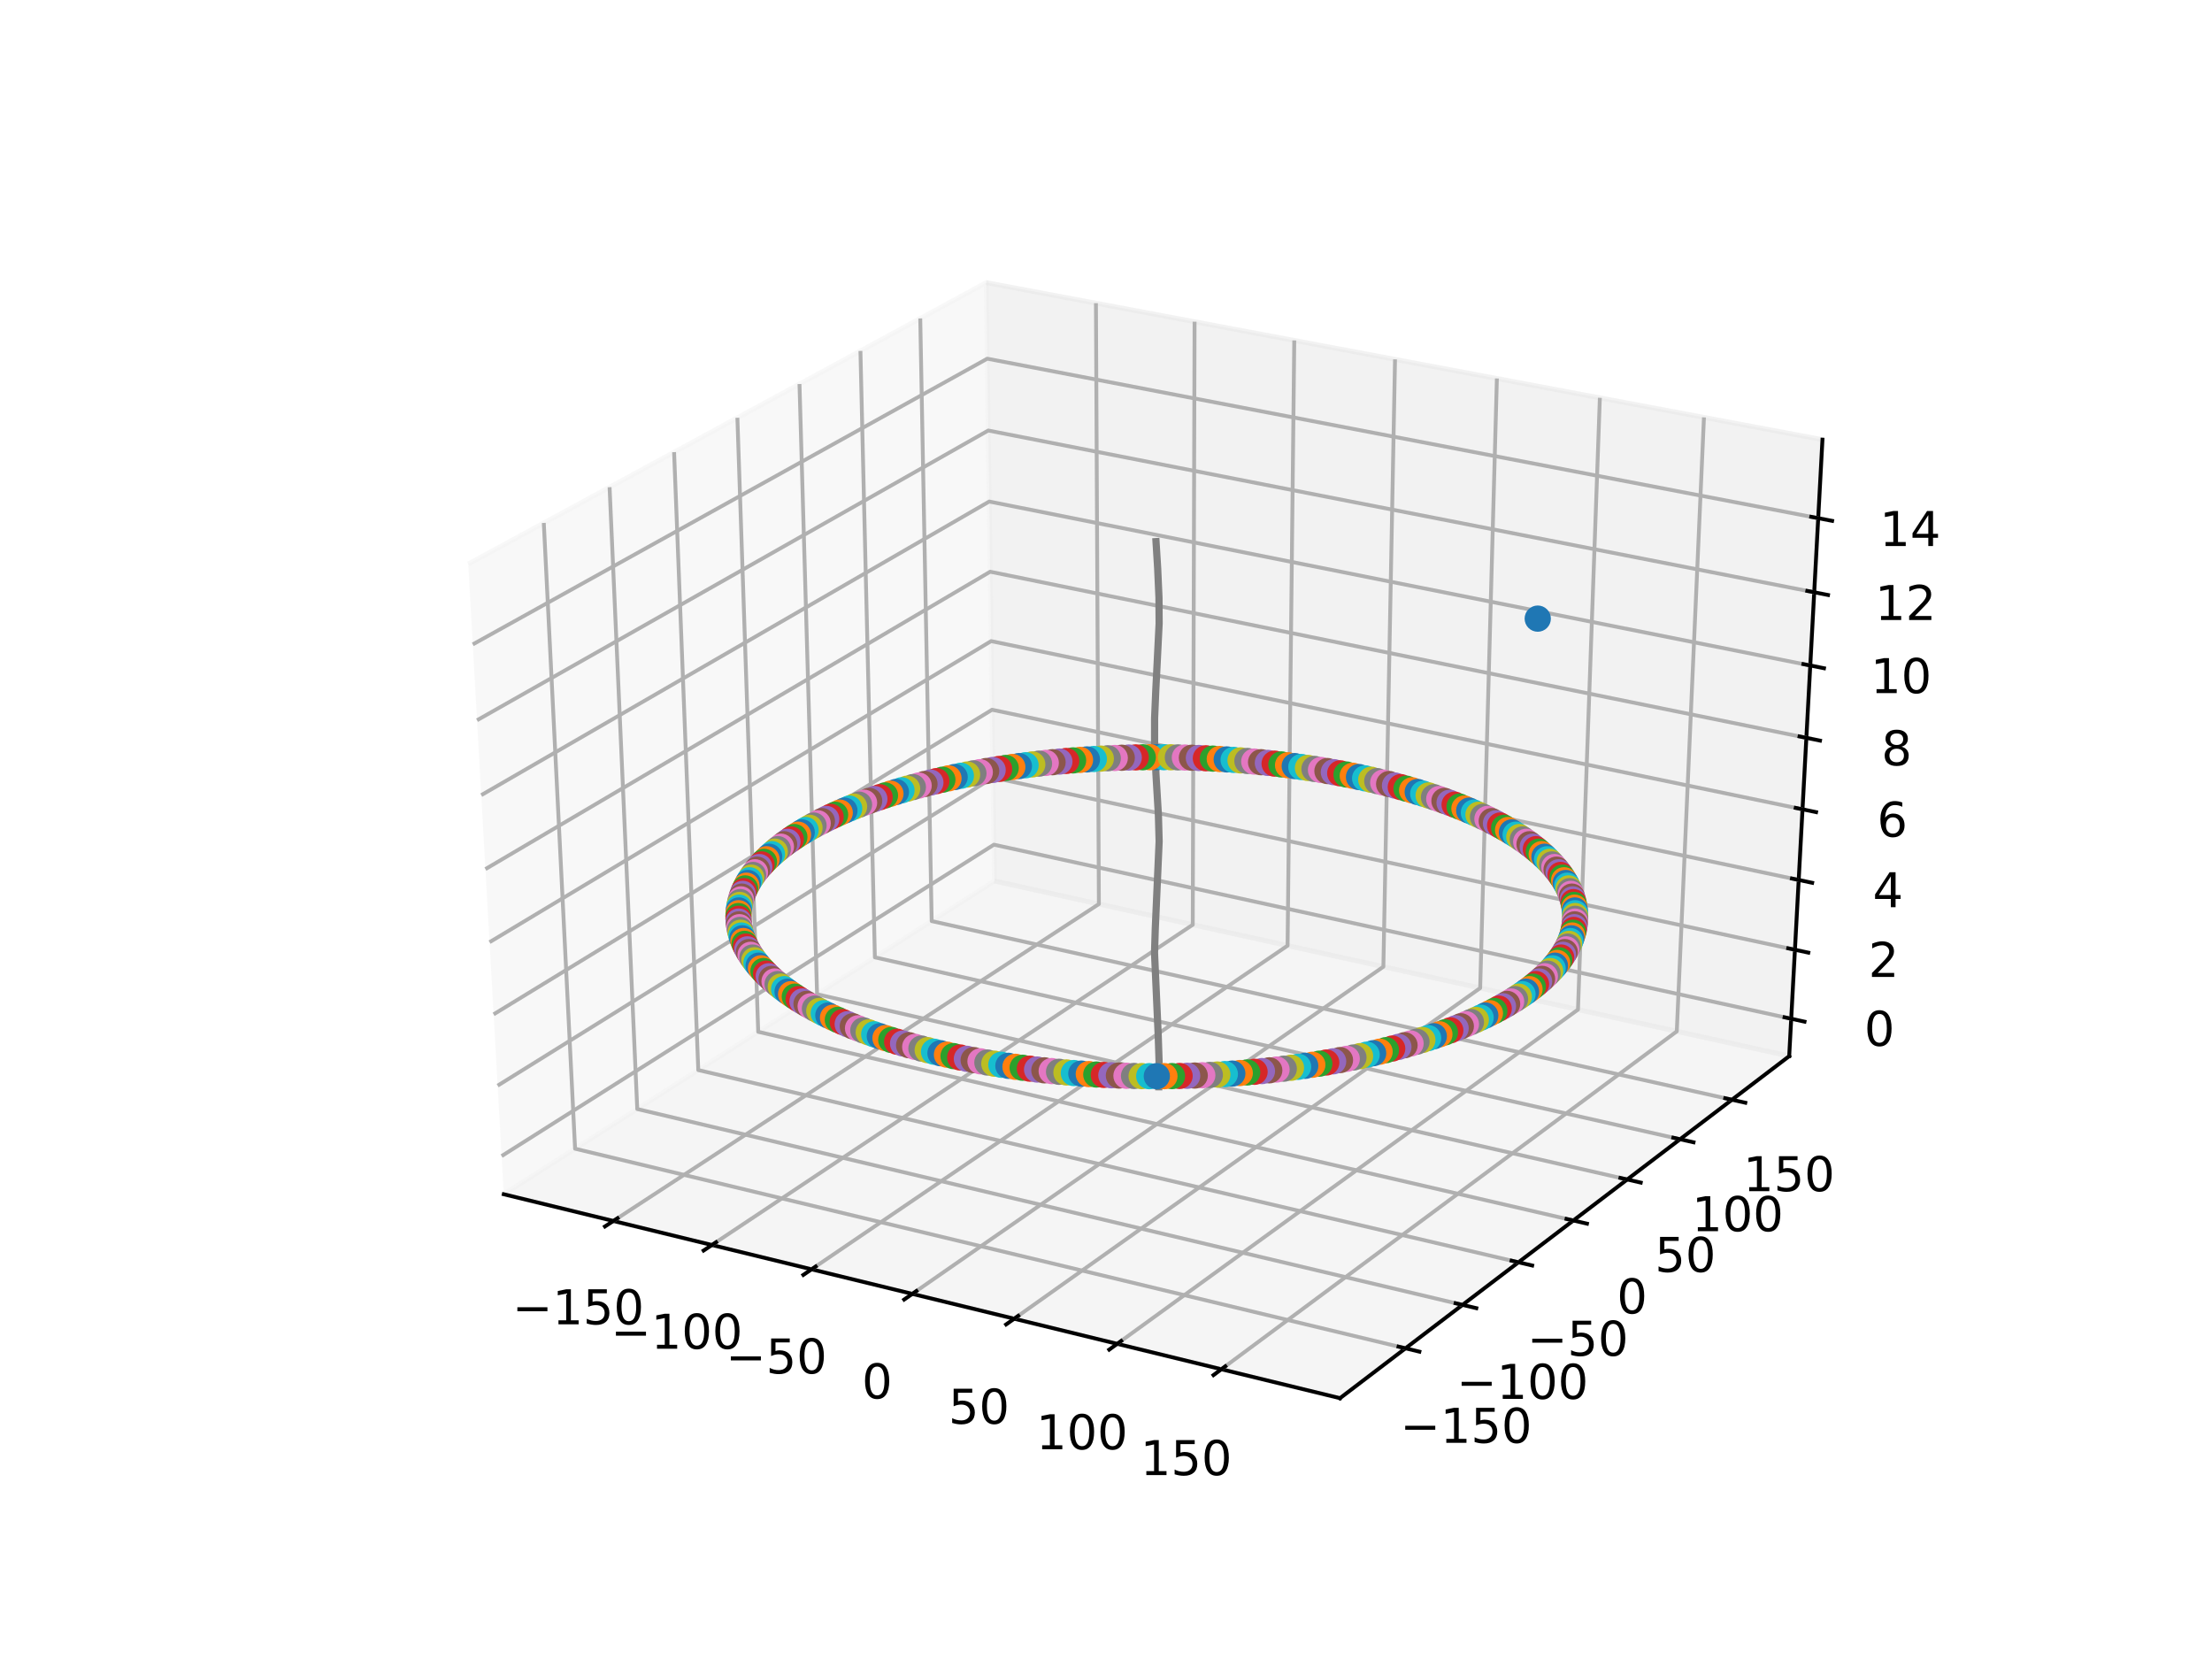 <?xml version="1.0" encoding="utf-8" standalone="no"?>
<!DOCTYPE svg PUBLIC "-//W3C//DTD SVG 1.1//EN"
  "http://www.w3.org/Graphics/SVG/1.1/DTD/svg11.dtd">
<!-- Created with matplotlib (https://matplotlib.org/) -->
<svg height="345.6pt" version="1.1" viewBox="0 0 460.8 345.6" width="460.8pt" xmlns="http://www.w3.org/2000/svg" xmlns:xlink="http://www.w3.org/1999/xlink">
 <defs>
  <style type="text/css">
*{stroke-linecap:butt;stroke-linejoin:round;}
  </style>
 </defs>
 <g id="figure_1">
  <g id="patch_1">
   <path d="M 0 345.6 
L 460.8 345.6 
L 460.8 0 
L 0 0 
z
" style="fill:#ffffff;"/>
  </g>
  <g id="patch_2">
   <path d="M 57.6 307.584 
L 414.72 307.584 
L 414.72 41.472 
L 57.6 41.472 
z
" style="fill:#ffffff;"/>
  </g>
  <g id="pane3d_1">
   <g id="patch_3">
    <path d="M 104.942 248.783 
L 207.151 183.538 
L 205.45 58.866 
L 97.541 117.487 
" style="fill:#f2f2f2;opacity:0.5;stroke:#f2f2f2;stroke-linejoin:miter;"/>
   </g>
  </g>
  <g id="pane3d_2">
   <g id="patch_4">
    <path d="M 207.151 183.538 
L 372.721 220.014 
L 379.649 91.583 
L 205.45 58.866 
" style="fill:#e6e6e6;opacity:0.5;stroke:#e6e6e6;stroke-linejoin:miter;"/>
   </g>
  </g>
  <g id="pane3d_3">
   <g id="patch_5">
    <path d="M 104.942 248.783 
L 279.144 291.265 
L 372.721 220.014 
L 207.151 183.538 
" style="fill:#ececec;opacity:0.5;stroke:#ececec;stroke-linejoin:miter;"/>
   </g>
  </g>
  <g id="axis3d_1">
   <g id="line2d_1">
    <path d="M 104.942 248.783 
L 279.144 291.265 
" style="fill:none;stroke:#000000;stroke-linecap:square;stroke-width:0.8;"/>
   </g>
   <g id="Line3DCollection_1">
    <path d="M 127.774 254.351 
L 228.916 188.333 
L 228.305 63.159 
" style="fill:none;stroke:#b0b0b0;stroke-width:0.8;"/>
    <path d="M 148.306 259.358 
L 248.471 192.641 
L 248.852 67.018 
" style="fill:none;stroke:#b0b0b0;stroke-width:0.8;"/>
    <path d="M 169.064 264.42 
L 268.226 196.993 
L 269.619 70.918 
" style="fill:none;stroke:#b0b0b0;stroke-width:0.8;"/>
    <path d="M 190.052 269.538 
L 288.183 201.39 
L 290.61 74.86 
" style="fill:none;stroke:#b0b0b0;stroke-width:0.8;"/>
    <path d="M 211.274 274.714 
L 308.347 205.832 
L 311.829 78.845 
" style="fill:none;stroke:#b0b0b0;stroke-width:0.8;"/>
    <path d="M 232.734 279.947 
L 328.72 210.32 
L 333.28 82.874 
" style="fill:none;stroke:#b0b0b0;stroke-width:0.8;"/>
    <path d="M 254.436 285.239 
L 349.305 214.855 
L 354.966 86.947 
" style="fill:none;stroke:#b0b0b0;stroke-width:0.8;"/>
   </g>
   <g id="xtick_1">
    <g id="line2d_2">
     <path d="M 128.646 253.782 
L 126.028 255.491 
" style="fill:none;stroke:#000000;stroke-linecap:square;stroke-width:0.8;"/>
    </g>
    <g id="text_1">
     <!-- −150 -->
     <defs>
      <path d="M 10.594 35.5 
L 73.188 35.5 
L 73.188 27.203 
L 10.594 27.203 
z
" id="DejaVuSans-8722"/>
      <path d="M 12.406 8.297 
L 28.516 8.297 
L 28.516 63.922 
L 10.984 60.406 
L 10.984 69.391 
L 28.422 72.906 
L 38.281 72.906 
L 38.281 8.297 
L 54.391 8.297 
L 54.391 0 
L 12.406 0 
z
" id="DejaVuSans-49"/>
      <path d="M 10.797 72.906 
L 49.516 72.906 
L 49.516 64.594 
L 19.828 64.594 
L 19.828 46.734 
Q 21.969 47.469 24.109 47.828 
Q 26.266 48.188 28.422 48.188 
Q 40.625 48.188 47.75 41.5 
Q 54.891 34.812 54.891 23.391 
Q 54.891 11.625 47.562 5.094 
Q 40.234 -1.422 26.906 -1.422 
Q 22.312 -1.422 17.547 -0.641 
Q 12.797 0.141 7.719 1.703 
L 7.719 11.625 
Q 12.109 9.234 16.797 8.062 
Q 21.484 6.891 26.703 6.891 
Q 35.156 6.891 40.078 11.328 
Q 45.016 15.766 45.016 23.391 
Q 45.016 31 40.078 35.438 
Q 35.156 39.891 26.703 39.891 
Q 22.75 39.891 18.812 39.016 
Q 14.891 38.141 10.797 36.281 
z
" id="DejaVuSans-53"/>
      <path d="M 31.781 66.406 
Q 24.172 66.406 20.328 58.906 
Q 16.5 51.422 16.5 36.375 
Q 16.5 21.391 20.328 13.891 
Q 24.172 6.391 31.781 6.391 
Q 39.453 6.391 43.281 13.891 
Q 47.125 21.391 47.125 36.375 
Q 47.125 51.422 43.281 58.906 
Q 39.453 66.406 31.781 66.406 
z
M 31.781 74.219 
Q 44.047 74.219 50.516 64.516 
Q 56.984 54.828 56.984 36.375 
Q 56.984 17.969 50.516 8.266 
Q 44.047 -1.422 31.781 -1.422 
Q 19.531 -1.422 13.062 8.266 
Q 6.594 17.969 6.594 36.375 
Q 6.594 54.828 13.062 64.516 
Q 19.531 74.219 31.781 74.219 
z
" id="DejaVuSans-48"/>
     </defs>
     <g transform="translate(106.719 275.874)scale(0.1 -0.1)">
      <use xlink:href="#DejaVuSans-8722"/>
      <use x="83.789" xlink:href="#DejaVuSans-49"/>
      <use x="147.412" xlink:href="#DejaVuSans-53"/>
      <use x="211.035" xlink:href="#DejaVuSans-48"/>
     </g>
    </g>
   </g>
   <g id="xtick_2">
    <g id="line2d_3">
     <path d="M 149.17 258.783 
L 146.576 260.51 
" style="fill:none;stroke:#000000;stroke-linecap:square;stroke-width:0.8;"/>
    </g>
    <g id="text_2">
     <!-- −100 -->
     <g transform="translate(127.249 280.966)scale(0.1 -0.1)">
      <use xlink:href="#DejaVuSans-8722"/>
      <use x="83.789" xlink:href="#DejaVuSans-49"/>
      <use x="147.412" xlink:href="#DejaVuSans-48"/>
      <use x="211.035" xlink:href="#DejaVuSans-48"/>
     </g>
    </g>
   </g>
   <g id="xtick_3">
    <g id="line2d_4">
     <path d="M 169.92 263.839 
L 167.351 265.585 
" style="fill:none;stroke:#000000;stroke-linecap:square;stroke-width:0.8;"/>
    </g>
    <g id="text_3">
     <!-- −50 -->
     <g transform="translate(151.187 286.115)scale(0.1 -0.1)">
      <use xlink:href="#DejaVuSans-8722"/>
      <use x="83.789" xlink:href="#DejaVuSans-53"/>
      <use x="147.412" xlink:href="#DejaVuSans-48"/>
     </g>
    </g>
   </g>
   <g id="xtick_4">
    <g id="line2d_5">
     <path d="M 190.899 268.95 
L 188.356 270.717 
" style="fill:none;stroke:#000000;stroke-linecap:square;stroke-width:0.8;"/>
    </g>
    <g id="text_4">
     <!-- 0 -->
     <g transform="translate(179.544 291.321)scale(0.1 -0.1)">
      <use xlink:href="#DejaVuSans-48"/>
     </g>
    </g>
   </g>
   <g id="xtick_5">
    <g id="line2d_6">
     <path d="M 212.112 274.119 
L 209.595 275.905 
" style="fill:none;stroke:#000000;stroke-linecap:square;stroke-width:0.8;"/>
    </g>
    <g id="text_5">
     <!-- 50 -->
     <g transform="translate(197.584 296.586)scale(0.1 -0.1)">
      <use xlink:href="#DejaVuSans-53"/>
      <use x="63.623" xlink:href="#DejaVuSans-48"/>
     </g>
    </g>
   </g>
   <g id="xtick_6">
    <g id="line2d_7">
     <path d="M 233.563 279.346 
L 231.073 281.152 
" style="fill:none;stroke:#000000;stroke-linecap:square;stroke-width:0.8;"/>
    </g>
    <g id="text_6">
     <!-- 100 -->
     <g transform="translate(215.862 301.909)scale(0.1 -0.1)">
      <use xlink:href="#DejaVuSans-49"/>
      <use x="63.623" xlink:href="#DejaVuSans-48"/>
      <use x="127.246" xlink:href="#DejaVuSans-48"/>
     </g>
    </g>
   </g>
   <g id="xtick_7">
    <g id="line2d_8">
     <path d="M 255.255 284.631 
L 252.793 286.458 
" style="fill:none;stroke:#000000;stroke-linecap:square;stroke-width:0.8;"/>
    </g>
    <g id="text_7">
     <!-- 150 -->
     <g transform="translate(237.564 307.292)scale(0.1 -0.1)">
      <use xlink:href="#DejaVuSans-49"/>
      <use x="63.623" xlink:href="#DejaVuSans-53"/>
      <use x="127.246" xlink:href="#DejaVuSans-48"/>
     </g>
    </g>
   </g>
  </g>
  <g id="axis3d_2">
   <g id="line2d_9">
    <path d="M 372.721 220.014 
L 279.144 291.265 
" style="fill:none;stroke:#000000;stroke-linecap:square;stroke-width:0.8;"/>
   </g>
   <g id="Line3DCollection_2">
    <path d="M 113.282 108.936 
L 119.801 239.297 
L 292.787 280.876 
" style="fill:none;stroke:#b0b0b0;stroke-width:0.8;"/>
    <path d="M 126.985 101.492 
L 132.752 231.031 
L 304.667 271.831 
" style="fill:none;stroke:#b0b0b0;stroke-width:0.8;"/>
    <path d="M 140.425 94.19 
L 145.466 222.914 
L 316.32 262.958 
" style="fill:none;stroke:#b0b0b0;stroke-width:0.8;"/>
    <path d="M 153.61 87.028 
L 157.95 214.945 
L 327.754 254.253 
" style="fill:none;stroke:#b0b0b0;stroke-width:0.8;"/>
    <path d="M 166.547 80 
L 170.211 207.118 
L 338.974 245.71 
" style="fill:none;stroke:#b0b0b0;stroke-width:0.8;"/>
    <path d="M 179.243 73.103 
L 182.255 199.43 
L 349.985 237.325 
" style="fill:none;stroke:#b0b0b0;stroke-width:0.8;"/>
    <path d="M 191.704 66.334 
L 194.087 191.878 
L 360.795 229.095 
" style="fill:none;stroke:#b0b0b0;stroke-width:0.8;"/>
   </g>
   <g id="xtick_8">
    <g id="line2d_10">
     <path d="M 291.34 280.529 
L 295.685 281.573 
" style="fill:none;stroke:#000000;stroke-linecap:square;stroke-width:0.8;"/>
    </g>
    <g id="text_8">
     <!-- −150 -->
     <g transform="translate(291.675 300.565)scale(0.1 -0.1)">
      <use xlink:href="#DejaVuSans-8722"/>
      <use x="83.789" xlink:href="#DejaVuSans-49"/>
      <use x="147.412" xlink:href="#DejaVuSans-53"/>
      <use x="211.035" xlink:href="#DejaVuSans-48"/>
     </g>
    </g>
   </g>
   <g id="xtick_9">
    <g id="line2d_11">
     <path d="M 303.229 271.49 
L 307.546 272.514 
" style="fill:none;stroke:#000000;stroke-linecap:square;stroke-width:0.8;"/>
    </g>
    <g id="text_9">
     <!-- −100 -->
     <g transform="translate(303.428 291.408)scale(0.1 -0.1)">
      <use xlink:href="#DejaVuSans-8722"/>
      <use x="83.789" xlink:href="#DejaVuSans-49"/>
      <use x="147.412" xlink:href="#DejaVuSans-48"/>
      <use x="211.035" xlink:href="#DejaVuSans-48"/>
     </g>
    </g>
   </g>
   <g id="xtick_10">
    <g id="line2d_12">
     <path d="M 314.892 262.623 
L 319.18 263.628 
" style="fill:none;stroke:#000000;stroke-linecap:square;stroke-width:0.8;"/>
    </g>
    <g id="text_10">
     <!-- −50 -->
     <g transform="translate(318.138 282.425)scale(0.1 -0.1)">
      <use xlink:href="#DejaVuSans-8722"/>
      <use x="83.789" xlink:href="#DejaVuSans-53"/>
      <use x="147.412" xlink:href="#DejaVuSans-48"/>
     </g>
    </g>
   </g>
   <g id="xtick_11">
    <g id="line2d_13">
     <path d="M 326.335 253.924 
L 330.595 254.91 
" style="fill:none;stroke:#000000;stroke-linecap:square;stroke-width:0.8;"/>
    </g>
    <g id="text_11">
     <!-- 0 -->
     <g transform="translate(336.82 273.612)scale(0.1 -0.1)">
      <use xlink:href="#DejaVuSans-48"/>
     </g>
    </g>
   </g>
   <g id="xtick_12">
    <g id="line2d_14">
     <path d="M 337.564 245.387 
L 341.796 246.355 
" style="fill:none;stroke:#000000;stroke-linecap:square;stroke-width:0.8;"/>
    </g>
    <g id="text_12">
     <!-- 50 -->
     <g transform="translate(344.738 264.963)scale(0.1 -0.1)">
      <use xlink:href="#DejaVuSans-53"/>
      <use x="63.623" xlink:href="#DejaVuSans-48"/>
     </g>
    </g>
   </g>
   <g id="xtick_13">
    <g id="line2d_15">
     <path d="M 348.585 237.009 
L 352.789 237.959 
" style="fill:none;stroke:#000000;stroke-linecap:square;stroke-width:0.8;"/>
    </g>
    <g id="text_13">
     <!-- 100 -->
     <g transform="translate(352.451 256.475)scale(0.1 -0.1)">
      <use xlink:href="#DejaVuSans-49"/>
      <use x="63.623" xlink:href="#DejaVuSans-48"/>
      <use x="127.246" xlink:href="#DejaVuSans-48"/>
     </g>
    </g>
   </g>
   <g id="xtick_14">
    <g id="line2d_16">
     <path d="M 359.404 228.784 
L 363.581 229.717 
" style="fill:none;stroke:#000000;stroke-linecap:square;stroke-width:0.8;"/>
    </g>
    <g id="text_14">
     <!-- 150 -->
     <g transform="translate(363.146 248.142)scale(0.1 -0.1)">
      <use xlink:href="#DejaVuSans-49"/>
      <use x="63.623" xlink:href="#DejaVuSans-53"/>
      <use x="127.246" xlink:href="#DejaVuSans-48"/>
     </g>
    </g>
   </g>
  </g>
  <g id="axis3d_3">
   <g id="line2d_17">
    <path d="M 372.721 220.014 
L 379.649 91.583 
" style="fill:none;stroke:#000000;stroke-linecap:square;stroke-width:0.8;"/>
   </g>
   <g id="Line3DCollection_3">
    <path d="M 373.141 212.225 
L 207.048 175.961 
L 104.494 240.832 
" style="fill:none;stroke:#b0b0b0;stroke-width:0.8;"/>
    <path d="M 373.917 197.852 
L 206.857 161.986 
L 103.667 226.159 
" style="fill:none;stroke:#b0b0b0;stroke-width:0.8;"/>
    <path d="M 374.701 183.31 
L 206.664 147.853 
L 102.829 211.306 
" style="fill:none;stroke:#b0b0b0;stroke-width:0.8;"/>
    <path d="M 375.495 168.595 
L 206.469 133.559 
L 101.982 196.271 
" style="fill:none;stroke:#b0b0b0;stroke-width:0.8;"/>
    <path d="M 376.298 153.704 
L 206.272 119.101 
L 101.124 181.05 
" style="fill:none;stroke:#b0b0b0;stroke-width:0.8;"/>
    <path d="M 377.111 138.635 
L 206.072 104.478 
L 100.255 165.641 
" style="fill:none;stroke:#b0b0b0;stroke-width:0.8;"/>
    <path d="M 377.933 123.383 
L 205.87 89.685 
L 99.376 150.039 
" style="fill:none;stroke:#b0b0b0;stroke-width:0.8;"/>
    <path d="M 378.766 107.946 
L 205.666 74.72 
L 98.486 134.24 
" style="fill:none;stroke:#b0b0b0;stroke-width:0.8;"/>
   </g>
   <g id="xtick_15">
    <g id="line2d_18">
     <path d="M 371.756 211.922 
L 375.916 212.83 
" style="fill:none;stroke:#000000;stroke-linecap:square;stroke-width:0.8;"/>
    </g>
    <g id="text_15">
     <!-- 0 -->
     <g transform="translate(388.349 217.865)scale(0.1 -0.1)">
      <use xlink:href="#DejaVuSans-48"/>
     </g>
    </g>
   </g>
   <g id="xtick_16">
    <g id="line2d_19">
     <path d="M 372.522 197.553 
L 376.708 198.451 
" style="fill:none;stroke:#000000;stroke-linecap:square;stroke-width:0.8;"/>
    </g>
    <g id="text_16">
     <!-- 2 -->
     <defs>
      <path d="M 19.188 8.297 
L 53.609 8.297 
L 53.609 0 
L 7.328 0 
L 7.328 8.297 
Q 12.938 14.109 22.625 23.891 
Q 32.328 33.688 34.812 36.531 
Q 39.547 41.844 41.422 45.531 
Q 43.312 49.219 43.312 52.781 
Q 43.312 58.594 39.234 62.25 
Q 35.156 65.922 28.609 65.922 
Q 23.969 65.922 18.812 64.312 
Q 13.672 62.703 7.812 59.422 
L 7.812 69.391 
Q 13.766 71.781 18.938 73 
Q 24.125 74.219 28.422 74.219 
Q 39.75 74.219 46.484 68.547 
Q 53.219 62.891 53.219 53.422 
Q 53.219 48.922 51.531 44.891 
Q 49.859 40.875 45.406 35.406 
Q 44.188 33.984 37.641 27.219 
Q 31.109 20.453 19.188 8.297 
z
" id="DejaVuSans-50"/>
     </defs>
     <g transform="translate(389.231 203.513)scale(0.1 -0.1)">
      <use xlink:href="#DejaVuSans-50"/>
     </g>
    </g>
   </g>
   <g id="xtick_17">
    <g id="line2d_20">
     <path d="M 373.298 183.014 
L 377.51 183.902 
" style="fill:none;stroke:#000000;stroke-linecap:square;stroke-width:0.8;"/>
    </g>
    <g id="text_17">
     <!-- 4 -->
     <defs>
      <path d="M 37.797 64.312 
L 12.891 25.391 
L 37.797 25.391 
z
M 35.203 72.906 
L 47.609 72.906 
L 47.609 25.391 
L 58.016 25.391 
L 58.016 17.188 
L 47.609 17.188 
L 47.609 0 
L 37.797 0 
L 37.797 17.188 
L 4.891 17.188 
L 4.891 26.703 
z
" id="DejaVuSans-52"/>
     </defs>
     <g transform="translate(390.122 188.993)scale(0.1 -0.1)">
      <use xlink:href="#DejaVuSans-52"/>
     </g>
    </g>
   </g>
   <g id="xtick_18">
    <g id="line2d_21">
     <path d="M 374.083 168.302 
L 378.321 169.181 
" style="fill:none;stroke:#000000;stroke-linecap:square;stroke-width:0.8;"/>
    </g>
    <g id="text_18">
     <!-- 6 -->
     <defs>
      <path d="M 33.016 40.375 
Q 26.375 40.375 22.484 35.828 
Q 18.609 31.297 18.609 23.391 
Q 18.609 15.531 22.484 10.953 
Q 26.375 6.391 33.016 6.391 
Q 39.656 6.391 43.531 10.953 
Q 47.406 15.531 47.406 23.391 
Q 47.406 31.297 43.531 35.828 
Q 39.656 40.375 33.016 40.375 
z
M 52.594 71.297 
L 52.594 62.312 
Q 48.875 64.062 45.094 64.984 
Q 41.312 65.922 37.594 65.922 
Q 27.828 65.922 22.672 59.328 
Q 17.531 52.734 16.797 39.406 
Q 19.672 43.656 24.016 45.922 
Q 28.375 48.188 33.594 48.188 
Q 44.578 48.188 50.953 41.516 
Q 57.328 34.859 57.328 23.391 
Q 57.328 12.156 50.688 5.359 
Q 44.047 -1.422 33.016 -1.422 
Q 20.359 -1.422 13.672 8.266 
Q 6.984 17.969 6.984 36.375 
Q 6.984 53.656 15.188 63.938 
Q 23.391 74.219 37.203 74.219 
Q 40.922 74.219 44.703 73.484 
Q 48.484 72.75 52.594 71.297 
z
" id="DejaVuSans-54"/>
     </defs>
     <g transform="translate(391.024 174.3)scale(0.1 -0.1)">
      <use xlink:href="#DejaVuSans-54"/>
     </g>
    </g>
   </g>
   <g id="xtick_19">
    <g id="line2d_22">
     <path d="M 374.878 153.415 
L 379.141 154.283 
" style="fill:none;stroke:#000000;stroke-linecap:square;stroke-width:0.8;"/>
    </g>
    <g id="text_19">
     <!-- 8 -->
     <defs>
      <path d="M 31.781 34.625 
Q 24.75 34.625 20.719 30.859 
Q 16.703 27.094 16.703 20.516 
Q 16.703 13.922 20.719 10.156 
Q 24.75 6.391 31.781 6.391 
Q 38.812 6.391 42.859 10.172 
Q 46.922 13.969 46.922 20.516 
Q 46.922 27.094 42.891 30.859 
Q 38.875 34.625 31.781 34.625 
z
M 21.922 38.812 
Q 15.578 40.375 12.031 44.719 
Q 8.5 49.078 8.5 55.328 
Q 8.5 64.062 14.719 69.141 
Q 20.953 74.219 31.781 74.219 
Q 42.672 74.219 48.875 69.141 
Q 55.078 64.062 55.078 55.328 
Q 55.078 49.078 51.531 44.719 
Q 48 40.375 41.703 38.812 
Q 48.828 37.156 52.797 32.312 
Q 56.781 27.484 56.781 20.516 
Q 56.781 9.906 50.312 4.234 
Q 43.844 -1.422 31.781 -1.422 
Q 19.734 -1.422 13.25 4.234 
Q 6.781 9.906 6.781 20.516 
Q 6.781 27.484 10.781 32.312 
Q 14.797 37.156 21.922 38.812 
z
M 18.312 54.391 
Q 18.312 48.734 21.844 45.562 
Q 25.391 42.391 31.781 42.391 
Q 38.141 42.391 41.719 45.562 
Q 45.312 48.734 45.312 54.391 
Q 45.312 60.062 41.719 63.234 
Q 38.141 66.406 31.781 66.406 
Q 25.391 66.406 21.844 63.234 
Q 18.312 60.062 18.312 54.391 
z
" id="DejaVuSans-56"/>
     </defs>
     <g transform="translate(391.937 159.432)scale(0.1 -0.1)">
      <use xlink:href="#DejaVuSans-56"/>
     </g>
    </g>
   </g>
   <g id="xtick_20">
    <g id="line2d_23">
     <path d="M 375.682 138.349 
L 379.972 139.206 
" style="fill:none;stroke:#000000;stroke-linecap:square;stroke-width:0.8;"/>
    </g>
    <g id="text_20">
     <!-- 10 -->
     <g transform="translate(389.679 144.386)scale(0.1 -0.1)">
      <use xlink:href="#DejaVuSans-49"/>
      <use x="63.623" xlink:href="#DejaVuSans-48"/>
     </g>
    </g>
   </g>
   <g id="xtick_21">
    <g id="line2d_24">
     <path d="M 376.495 123.101 
L 380.812 123.947 
" style="fill:none;stroke:#000000;stroke-linecap:square;stroke-width:0.8;"/>
    </g>
    <g id="text_21">
     <!-- 12 -->
     <g transform="translate(390.614 129.159)scale(0.1 -0.1)">
      <use xlink:href="#DejaVuSans-49"/>
      <use x="63.623" xlink:href="#DejaVuSans-50"/>
     </g>
    </g>
   </g>
   <g id="xtick_22">
    <g id="line2d_25">
     <path d="M 377.319 107.668 
L 381.663 108.502 
" style="fill:none;stroke:#000000;stroke-linecap:square;stroke-width:0.8;"/>
    </g>
    <g id="text_22">
     <!-- 14 -->
     <g transform="translate(391.56 113.747)scale(0.1 -0.1)">
      <use xlink:href="#DejaVuSans-49"/>
      <use x="63.623" xlink:href="#DejaVuSans-52"/>
     </g>
    </g>
   </g>
  </g>
  <g id="axes_1">
   <g id="line2d_26">
    <path clip-path="url(#pf12d6a0523)" d="M 241.399 226.392 
L 241.456 221.159 
L 241.282 215.81 
L 240.509 198.482 
L 240.669 193.372 
L 241.469 175.268 
L 241.318 169.835 
L 240.813 161.376 
L 240.521 154.73 
L 240.524 149.671 
L 240.764 143.989 
L 241.468 129.893 
L 241.435 124.496 
L 241.164 118.395 
L 240.82 112.828 
L 240.82 112.828 
" style="fill:none;stroke:#808080;stroke-linecap:square;stroke-width:1.5;"/>
   </g>
   <g id="Path3DCollection_1">
    <defs>
     <path d="M 0 2.236 
C 0.593 2.236 1.162 2 1.581 1.581 
C 2 1.162 2.236 0.593 2.236 0 
C 2.236 -0.593 2 -1.162 1.581 -1.581 
C 1.162 -2 0.593 -2.236 0 -2.236 
C -0.593 -2.236 -1.162 -2 -1.581 -1.581 
C -2 -1.162 -2.236 -0.593 -2.236 0 
C -2.236 0.593 -2 1.162 -1.581 1.581 
C -1.162 2 -0.593 2.236 0 2.236 
z
" id="ma430bba08e" style="stroke:#1f77b4;"/>
    </defs>
    <g clip-path="url(#pf12d6a0523)">
     <use style="fill:#1f77b4;stroke:#1f77b4;" x="240.986" xlink:href="#ma430bba08e" y="157.734"/>
    </g>
   </g>
   <g id="Path3DCollection_2">
    <defs>
     <path d="M 0 2.236 
C 0.593 2.236 1.162 2 1.581 1.581 
C 2 1.162 2.236 0.593 2.236 0 
C 2.236 -0.593 2 -1.162 1.581 -1.581 
C 1.162 -2 0.593 -2.236 0 -2.236 
C -0.593 -2.236 -1.162 -2 -1.581 -1.581 
C -2 -1.162 -2.236 -0.593 -2.236 0 
C -2.236 0.593 -2 1.162 -1.581 1.581 
C -1.162 2 -0.593 2.236 0 2.236 
z
" id="m689d52ac7a" style="stroke:#17becf;"/>
    </defs>
    <g clip-path="url(#pf12d6a0523)">
     <use style="fill:#17becf;stroke:#17becf;" x="242.449" xlink:href="#m689d52ac7a" y="157.739"/>
    </g>
   </g>
   <g id="Path3DCollection_3">
    <defs>
     <path d="M 0 2.236 
C 0.593 2.236 1.162 2 1.581 1.581 
C 2 1.162 2.236 0.593 2.236 0 
C 2.236 -0.593 2 -1.162 1.581 -1.581 
C 1.162 -2 0.593 -2.236 0 -2.236 
C -0.593 -2.236 -1.162 -2 -1.581 -1.581 
C -2 -1.162 -2.236 -0.593 -2.236 0 
C -2.236 0.593 -2 1.162 -1.581 1.581 
C -1.162 2 -0.593 2.236 0 2.236 
z
" id="m10cd5cfa32" style="stroke:#ff7f0e;"/>
    </defs>
    <g clip-path="url(#pf12d6a0523)">
     <use style="fill:#ff7f0e;stroke:#ff7f0e;" x="239.523" xlink:href="#m10cd5cfa32" y="157.739"/>
    </g>
   </g>
   <g id="Path3DCollection_4">
    <defs>
     <path d="M 0 2.236 
C 0.593 2.236 1.162 2 1.581 1.581 
C 2 1.162 2.236 0.593 2.236 0 
C 2.236 -0.593 2 -1.162 1.581 -1.581 
C 1.162 -2 0.593 -2.236 0 -2.236 
C -0.593 -2.236 -1.162 -2 -1.581 -1.581 
C -2 -1.162 -2.236 -0.593 -2.236 0 
C -2.236 0.593 -2 1.162 -1.581 1.581 
C -1.162 2 -0.593 2.236 0 2.236 
z
" id="m41ef7d1949" style="stroke:#bcbd22;"/>
    </defs>
    <g clip-path="url(#pf12d6a0523)">
     <use style="fill:#bcbd22;stroke:#bcbd22;" x="243.911" xlink:href="#m41ef7d1949" y="157.753"/>
    </g>
   </g>
   <g id="Path3DCollection_5">
    <defs>
     <path d="M 0 2.236 
C 0.593 2.236 1.162 2 1.581 1.581 
C 2 1.162 2.236 0.593 2.236 0 
C 2.236 -0.593 2 -1.162 1.581 -1.581 
C 1.162 -2 0.593 -2.236 0 -2.236 
C -0.593 -2.236 -1.162 -2 -1.581 -1.581 
C -2 -1.162 -2.236 -0.593 -2.236 0 
C -2.236 0.593 -2 1.162 -1.581 1.581 
C -1.162 2 -0.593 2.236 0 2.236 
z
" id="m020ace569e" style="stroke:#2ca02c;"/>
    </defs>
    <g clip-path="url(#pf12d6a0523)">
     <use style="fill:#2ca02c;stroke:#2ca02c;" x="238.061" xlink:href="#m020ace569e" y="157.753"/>
    </g>
   </g>
   <g id="Path3DCollection_6">
    <defs>
     <path d="M 0 2.236 
C 0.593 2.236 1.162 2 1.581 1.581 
C 2 1.162 2.236 0.593 2.236 0 
C 2.236 -0.593 2 -1.162 1.581 -1.581 
C 1.162 -2 0.593 -2.236 0 -2.236 
C -0.593 -2.236 -1.162 -2 -1.581 -1.581 
C -2 -1.162 -2.236 -0.593 -2.236 0 
C -2.236 0.593 -2 1.162 -1.581 1.581 
C -1.162 2 -0.593 2.236 0 2.236 
z
" id="m0ce26dcd07" style="stroke:#7f7f7f;"/>
    </defs>
    <g clip-path="url(#pf12d6a0523)">
     <use style="fill:#7f7f7f;stroke:#7f7f7f;" x="245.372" xlink:href="#m0ce26dcd07" y="157.776"/>
    </g>
   </g>
   <g id="Path3DCollection_7">
    <defs>
     <path d="M 0 2.236 
C 0.593 2.236 1.162 2 1.581 1.581 
C 2 1.162 2.236 0.593 2.236 0 
C 2.236 -0.593 2 -1.162 1.581 -1.581 
C 1.162 -2 0.593 -2.236 0 -2.236 
C -0.593 -2.236 -1.162 -2 -1.581 -1.581 
C -2 -1.162 -2.236 -0.593 -2.236 0 
C -2.236 0.593 -2 1.162 -1.581 1.581 
C -1.162 2 -0.593 2.236 0 2.236 
z
" id="m8507dd6b75" style="stroke:#d62728;"/>
    </defs>
    <g clip-path="url(#pf12d6a0523)">
     <use style="fill:#d62728;stroke:#d62728;" x="236.599" xlink:href="#m8507dd6b75" y="157.776"/>
    </g>
   </g>
   <g id="Path3DCollection_8">
    <defs>
     <path d="M 0 2.236 
C 0.593 2.236 1.162 2 1.581 1.581 
C 2 1.162 2.236 0.593 2.236 0 
C 2.236 -0.593 2 -1.162 1.581 -1.581 
C 1.162 -2 0.593 -2.236 0 -2.236 
C -0.593 -2.236 -1.162 -2 -1.581 -1.581 
C -2 -1.162 -2.236 -0.593 -2.236 0 
C -2.236 0.593 -2 1.162 -1.581 1.581 
C -1.162 2 -0.593 2.236 0 2.236 
z
" id="m7d7b1af52b" style="stroke:#e377c2;"/>
    </defs>
    <g clip-path="url(#pf12d6a0523)">
     <use style="fill:#e377c2;stroke:#e377c2;" x="246.833" xlink:href="#m7d7b1af52b" y="157.809"/>
    </g>
   </g>
   <g id="Path3DCollection_9">
    <defs>
     <path d="M 0 2.236 
C 0.593 2.236 1.162 2 1.581 1.581 
C 2 1.162 2.236 0.593 2.236 0 
C 2.236 -0.593 2 -1.162 1.581 -1.581 
C 1.162 -2 0.593 -2.236 0 -2.236 
C -0.593 -2.236 -1.162 -2 -1.581 -1.581 
C -2 -1.162 -2.236 -0.593 -2.236 0 
C -2.236 0.593 -2 1.162 -1.581 1.581 
C -1.162 2 -0.593 2.236 0 2.236 
z
" id="m6dd57a217e" style="stroke:#9467bd;"/>
    </defs>
    <g clip-path="url(#pf12d6a0523)">
     <use style="fill:#9467bd;stroke:#9467bd;" x="235.139" xlink:href="#m6dd57a217e" y="157.809"/>
    </g>
   </g>
   <g id="Path3DCollection_10">
    <defs>
     <path d="M 0 2.236 
C 0.593 2.236 1.162 2 1.581 1.581 
C 2 1.162 2.236 0.593 2.236 0 
C 2.236 -0.593 2 -1.162 1.581 -1.581 
C 1.162 -2 0.593 -2.236 0 -2.236 
C -0.593 -2.236 -1.162 -2 -1.581 -1.581 
C -2 -1.162 -2.236 -0.593 -2.236 0 
C -2.236 0.593 -2 1.162 -1.581 1.581 
C -1.162 2 -0.593 2.236 0 2.236 
z
" id="mc23009b374" style="stroke:#8c564b;"/>
    </defs>
    <g clip-path="url(#pf12d6a0523)">
     <use style="fill:#8c564b;stroke:#8c564b;" x="248.292" xlink:href="#mc23009b374" y="157.851"/>
    </g>
   </g>
   <g id="Path3DCollection_11">
    <g clip-path="url(#pf12d6a0523)">
     <use style="fill:#8c564b;stroke:#8c564b;" x="233.68" xlink:href="#mc23009b374" y="157.851"/>
    </g>
   </g>
   <g id="Path3DCollection_12">
    <g clip-path="url(#pf12d6a0523)">
     <use style="fill:#9467bd;stroke:#9467bd;" x="249.748" xlink:href="#m6dd57a217e" y="157.903"/>
    </g>
   </g>
   <g id="Path3DCollection_13">
    <g clip-path="url(#pf12d6a0523)">
     <use style="fill:#e377c2;stroke:#e377c2;" x="232.224" xlink:href="#m7d7b1af52b" y="157.903"/>
    </g>
   </g>
   <g id="Path3DCollection_14">
    <g clip-path="url(#pf12d6a0523)">
     <use style="fill:#d62728;stroke:#d62728;" x="251.203" xlink:href="#m8507dd6b75" y="157.963"/>
    </g>
   </g>
   <g id="Path3DCollection_15">
    <g clip-path="url(#pf12d6a0523)">
     <use style="fill:#7f7f7f;stroke:#7f7f7f;" x="230.769" xlink:href="#m0ce26dcd07" y="157.963"/>
    </g>
   </g>
   <g id="Path3DCollection_16">
    <g clip-path="url(#pf12d6a0523)">
     <use style="fill:#bcbd22;stroke:#bcbd22;" x="229.318" xlink:href="#m41ef7d1949" y="158.033"/>
    </g>
   </g>
   <g id="Path3DCollection_17">
    <g clip-path="url(#pf12d6a0523)">
     <use style="fill:#2ca02c;stroke:#2ca02c;" x="252.654" xlink:href="#m020ace569e" y="158.033"/>
    </g>
   </g>
   <g id="Path3DCollection_18">
    <g clip-path="url(#pf12d6a0523)">
     <use style="fill:#ff7f0e;stroke:#ff7f0e;" x="254.103" xlink:href="#m10cd5cfa32" y="158.113"/>
    </g>
   </g>
   <g id="Path3DCollection_19">
    <g clip-path="url(#pf12d6a0523)">
     <use style="fill:#17becf;stroke:#17becf;" x="227.869" xlink:href="#m689d52ac7a" y="158.113"/>
    </g>
   </g>
   <g id="Path3DCollection_20">
    <g clip-path="url(#pf12d6a0523)">
     <use style="fill:#1f77b4;stroke:#1f77b4;" x="255.548" xlink:href="#ma430bba08e" y="158.201"/>
    </g>
   </g>
   <g id="Path3DCollection_21">
    <g clip-path="url(#pf12d6a0523)">
     <use style="fill:#1f77b4;stroke:#1f77b4;" x="226.424" xlink:href="#ma430bba08e" y="158.201"/>
    </g>
   </g>
   <g id="Path3DCollection_22">
    <g clip-path="url(#pf12d6a0523)">
     <use style="fill:#17becf;stroke:#17becf;" x="256.989" xlink:href="#m689d52ac7a" y="158.299"/>
    </g>
   </g>
   <g id="Path3DCollection_23">
    <g clip-path="url(#pf12d6a0523)">
     <use style="fill:#ff7f0e;stroke:#ff7f0e;" x="224.983" xlink:href="#m10cd5cfa32" y="158.299"/>
    </g>
   </g>
   <g id="Path3DCollection_24">
    <g clip-path="url(#pf12d6a0523)">
     <use style="fill:#2ca02c;stroke:#2ca02c;" x="223.546" xlink:href="#m020ace569e" y="158.406"/>
    </g>
   </g>
   <g id="Path3DCollection_25">
    <g clip-path="url(#pf12d6a0523)">
     <use style="fill:#bcbd22;stroke:#bcbd22;" x="258.425" xlink:href="#m41ef7d1949" y="158.406"/>
    </g>
   </g>
   <g id="Path3DCollection_26">
    <g clip-path="url(#pf12d6a0523)">
     <use style="fill:#d62728;stroke:#d62728;" x="222.115" xlink:href="#m8507dd6b75" y="158.523"/>
    </g>
   </g>
   <g id="Path3DCollection_27">
    <g clip-path="url(#pf12d6a0523)">
     <use style="fill:#7f7f7f;stroke:#7f7f7f;" x="259.857" xlink:href="#m0ce26dcd07" y="158.523"/>
    </g>
   </g>
   <g id="Path3DCollection_28">
    <g clip-path="url(#pf12d6a0523)">
     <use style="fill:#9467bd;stroke:#9467bd;" x="220.688" xlink:href="#m6dd57a217e" y="158.648"/>
    </g>
   </g>
   <g id="Path3DCollection_29">
    <g clip-path="url(#pf12d6a0523)">
     <use style="fill:#e377c2;stroke:#e377c2;" x="261.284" xlink:href="#m7d7b1af52b" y="158.648"/>
    </g>
   </g>
   <g id="Path3DCollection_30">
    <g clip-path="url(#pf12d6a0523)">
     <use style="fill:#8c564b;stroke:#8c564b;" x="262.705" xlink:href="#mc23009b374" y="158.783"/>
    </g>
   </g>
   <g id="Path3DCollection_31">
    <g clip-path="url(#pf12d6a0523)">
     <use style="fill:#8c564b;stroke:#8c564b;" x="219.266" xlink:href="#mc23009b374" y="158.783"/>
    </g>
   </g>
   <g id="Path3DCollection_32">
    <g clip-path="url(#pf12d6a0523)">
     <use style="fill:#9467bd;stroke:#9467bd;" x="264.121" xlink:href="#m6dd57a217e" y="158.926"/>
    </g>
   </g>
   <g id="Path3DCollection_33">
    <g clip-path="url(#pf12d6a0523)">
     <use style="fill:#e377c2;stroke:#e377c2;" x="217.851" xlink:href="#m7d7b1af52b" y="158.926"/>
    </g>
   </g>
   <g id="Path3DCollection_34">
    <g clip-path="url(#pf12d6a0523)">
     <use style="fill:#d62728;stroke:#d62728;" x="265.53" xlink:href="#m8507dd6b75" y="159.079"/>
    </g>
   </g>
   <g id="Path3DCollection_35">
    <g clip-path="url(#pf12d6a0523)">
     <use style="fill:#7f7f7f;stroke:#7f7f7f;" x="216.442" xlink:href="#m0ce26dcd07" y="159.079"/>
    </g>
   </g>
   <g id="Path3DCollection_36">
    <g clip-path="url(#pf12d6a0523)">
     <use style="fill:#2ca02c;stroke:#2ca02c;" x="266.933" xlink:href="#m020ace569e" y="159.241"/>
    </g>
   </g>
   <g id="Path3DCollection_37">
    <g clip-path="url(#pf12d6a0523)">
     <use style="fill:#bcbd22;stroke:#bcbd22;" x="215.039" xlink:href="#m41ef7d1949" y="159.241"/>
    </g>
   </g>
   <g id="Path3DCollection_38">
    <g clip-path="url(#pf12d6a0523)">
     <use style="fill:#ff7f0e;stroke:#ff7f0e;" x="268.328" xlink:href="#m10cd5cfa32" y="159.412"/>
    </g>
   </g>
   <g id="Path3DCollection_39">
    <g clip-path="url(#pf12d6a0523)">
     <use style="fill:#17becf;stroke:#17becf;" x="213.644" xlink:href="#m689d52ac7a" y="159.412"/>
    </g>
   </g>
   <g id="Path3DCollection_40">
    <g clip-path="url(#pf12d6a0523)">
     <use style="fill:#1f77b4;stroke:#1f77b4;" x="269.716" xlink:href="#ma430bba08e" y="159.592"/>
    </g>
   </g>
   <g id="Path3DCollection_41">
    <g clip-path="url(#pf12d6a0523)">
     <use style="fill:#1f77b4;stroke:#1f77b4;" x="212.256" xlink:href="#ma430bba08e" y="159.592"/>
    </g>
   </g>
   <g id="Path3DCollection_42">
    <g clip-path="url(#pf12d6a0523)">
     <use style="fill:#17becf;stroke:#17becf;" x="271.096" xlink:href="#m689d52ac7a" y="159.78"/>
    </g>
   </g>
   <g id="Path3DCollection_43">
    <g clip-path="url(#pf12d6a0523)">
     <use style="fill:#ff7f0e;stroke:#ff7f0e;" x="210.876" xlink:href="#m10cd5cfa32" y="159.78"/>
    </g>
   </g>
   <g id="Path3DCollection_44">
    <g clip-path="url(#pf12d6a0523)">
     <use style="fill:#bcbd22;stroke:#bcbd22;" x="272.468" xlink:href="#m41ef7d1949" y="159.978"/>
    </g>
   </g>
   <g id="Path3DCollection_45">
    <g clip-path="url(#pf12d6a0523)">
     <use style="fill:#2ca02c;stroke:#2ca02c;" x="209.504" xlink:href="#m020ace569e" y="159.978"/>
    </g>
   </g>
   <g id="Path3DCollection_46">
    <g clip-path="url(#pf12d6a0523)">
     <use style="fill:#7f7f7f;stroke:#7f7f7f;" x="273.831" xlink:href="#m0ce26dcd07" y="160.184"/>
    </g>
   </g>
   <g id="Path3DCollection_47">
    <g clip-path="url(#pf12d6a0523)">
     <use style="fill:#d62728;stroke:#d62728;" x="208.14" xlink:href="#m8507dd6b75" y="160.184"/>
    </g>
   </g>
   <g id="Path3DCollection_48">
    <g clip-path="url(#pf12d6a0523)">
     <use style="fill:#e377c2;stroke:#e377c2;" x="275.186" xlink:href="#m7d7b1af52b" y="160.4"/>
    </g>
   </g>
   <g id="Path3DCollection_49">
    <g clip-path="url(#pf12d6a0523)">
     <use style="fill:#9467bd;stroke:#9467bd;" x="206.786" xlink:href="#m6dd57a217e" y="160.4"/>
    </g>
   </g>
   <g id="Path3DCollection_50">
    <g clip-path="url(#pf12d6a0523)">
     <use style="fill:#8c564b;stroke:#8c564b;" x="276.531" xlink:href="#mc23009b374" y="160.624"/>
    </g>
   </g>
   <g id="Path3DCollection_51">
    <g clip-path="url(#pf12d6a0523)">
     <use style="fill:#8c564b;stroke:#8c564b;" x="205.441" xlink:href="#mc23009b374" y="160.624"/>
    </g>
   </g>
   <g id="Path3DCollection_52">
    <g clip-path="url(#pf12d6a0523)">
     <use style="fill:#e377c2;stroke:#e377c2;" x="204.106" xlink:href="#m7d7b1af52b" y="160.856"/>
    </g>
   </g>
   <g id="Path3DCollection_53">
    <g clip-path="url(#pf12d6a0523)">
     <use style="fill:#9467bd;stroke:#9467bd;" x="277.866" xlink:href="#m6dd57a217e" y="160.856"/>
    </g>
   </g>
   <g id="Path3DCollection_54">
    <g clip-path="url(#pf12d6a0523)">
     <use style="fill:#d62728;stroke:#d62728;" x="279.192" xlink:href="#m8507dd6b75" y="161.097"/>
    </g>
   </g>
   <g id="Path3DCollection_55">
    <g clip-path="url(#pf12d6a0523)">
     <use style="fill:#7f7f7f;stroke:#7f7f7f;" x="202.78" xlink:href="#m0ce26dcd07" y="161.097"/>
    </g>
   </g>
   <g id="Path3DCollection_56">
    <g clip-path="url(#pf12d6a0523)">
     <use style="fill:#2ca02c;stroke:#2ca02c;" x="280.506" xlink:href="#m020ace569e" y="161.347"/>
    </g>
   </g>
   <g id="Path3DCollection_57">
    <g clip-path="url(#pf12d6a0523)">
     <use style="fill:#bcbd22;stroke:#bcbd22;" x="201.465" xlink:href="#m41ef7d1949" y="161.347"/>
    </g>
   </g>
   <g id="Path3DCollection_58">
    <g clip-path="url(#pf12d6a0523)">
     <use style="fill:#ff7f0e;stroke:#ff7f0e;" x="281.81" xlink:href="#m10cd5cfa32" y="161.605"/>
    </g>
   </g>
   <g id="Path3DCollection_59">
    <g clip-path="url(#pf12d6a0523)">
     <use style="fill:#17becf;stroke:#17becf;" x="200.161" xlink:href="#m689d52ac7a" y="161.605"/>
    </g>
   </g>
   <g id="Path3DCollection_60">
    <g clip-path="url(#pf12d6a0523)">
     <use style="fill:#1f77b4;stroke:#1f77b4;" x="283.103" xlink:href="#ma430bba08e" y="161.872"/>
    </g>
   </g>
   <g id="Path3DCollection_61">
    <g clip-path="url(#pf12d6a0523)">
     <use style="fill:#1f77b4;stroke:#1f77b4;" x="198.869" xlink:href="#ma430bba08e" y="161.872"/>
    </g>
   </g>
   <g id="Path3DCollection_62">
    <g clip-path="url(#pf12d6a0523)">
     <use style="fill:#17becf;stroke:#17becf;" x="284.385" xlink:href="#m689d52ac7a" y="162.147"/>
    </g>
   </g>
   <g id="Path3DCollection_63">
    <g clip-path="url(#pf12d6a0523)">
     <use style="fill:#ff7f0e;stroke:#ff7f0e;" x="197.587" xlink:href="#m10cd5cfa32" y="162.147"/>
    </g>
   </g>
   <g id="Path3DCollection_64">
    <g clip-path="url(#pf12d6a0523)">
     <use style="fill:#bcbd22;stroke:#bcbd22;" x="285.654" xlink:href="#m41ef7d1949" y="162.43"/>
    </g>
   </g>
   <g id="Path3DCollection_65">
    <g clip-path="url(#pf12d6a0523)">
     <use style="fill:#2ca02c;stroke:#2ca02c;" x="196.318" xlink:href="#m020ace569e" y="162.43"/>
    </g>
   </g>
   <g id="Path3DCollection_66">
    <g clip-path="url(#pf12d6a0523)">
     <use style="fill:#7f7f7f;stroke:#7f7f7f;" x="286.911" xlink:href="#m0ce26dcd07" y="162.722"/>
    </g>
   </g>
   <g id="Path3DCollection_67">
    <g clip-path="url(#pf12d6a0523)">
     <use style="fill:#d62728;stroke:#d62728;" x="195.061" xlink:href="#m8507dd6b75" y="162.722"/>
    </g>
   </g>
   <g id="Path3DCollection_68">
    <g clip-path="url(#pf12d6a0523)">
     <use style="fill:#9467bd;stroke:#9467bd;" x="193.817" xlink:href="#m6dd57a217e" y="163.022"/>
    </g>
   </g>
   <g id="Path3DCollection_69">
    <g clip-path="url(#pf12d6a0523)">
     <use style="fill:#e377c2;stroke:#e377c2;" x="288.155" xlink:href="#m7d7b1af52b" y="163.022"/>
    </g>
   </g>
   <g id="Path3DCollection_70">
    <g clip-path="url(#pf12d6a0523)">
     <use style="fill:#8c564b;stroke:#8c564b;" x="289.387" xlink:href="#mc23009b374" y="163.33"/>
    </g>
   </g>
   <g id="Path3DCollection_71">
    <g clip-path="url(#pf12d6a0523)">
     <use style="fill:#8c564b;stroke:#8c564b;" x="192.585" xlink:href="#mc23009b374" y="163.33"/>
    </g>
   </g>
   <g id="Path3DCollection_72">
    <g clip-path="url(#pf12d6a0523)">
     <use style="fill:#9467bd;stroke:#9467bd;" x="290.605" xlink:href="#m6dd57a217e" y="163.646"/>
    </g>
   </g>
   <g id="Path3DCollection_73">
    <g clip-path="url(#pf12d6a0523)">
     <use style="fill:#e377c2;stroke:#e377c2;" x="191.367" xlink:href="#m7d7b1af52b" y="163.646"/>
    </g>
   </g>
   <g id="Path3DCollection_74">
    <g clip-path="url(#pf12d6a0523)">
     <use style="fill:#d62728;stroke:#d62728;" x="291.809" xlink:href="#m8507dd6b75" y="163.969"/>
    </g>
   </g>
   <g id="Path3DCollection_75">
    <g clip-path="url(#pf12d6a0523)">
     <use style="fill:#7f7f7f;stroke:#7f7f7f;" x="190.163" xlink:href="#m0ce26dcd07" y="163.969"/>
    </g>
   </g>
   <g id="Path3DCollection_76">
    <g clip-path="url(#pf12d6a0523)">
     <use style="fill:#2ca02c;stroke:#2ca02c;" x="292.999" xlink:href="#m020ace569e" y="164.301"/>
    </g>
   </g>
   <g id="Path3DCollection_77">
    <g clip-path="url(#pf12d6a0523)">
     <use style="fill:#bcbd22;stroke:#bcbd22;" x="188.973" xlink:href="#m41ef7d1949" y="164.301"/>
    </g>
   </g>
   <g id="Path3DCollection_78">
    <g clip-path="url(#pf12d6a0523)">
     <use style="fill:#ff7f0e;stroke:#ff7f0e;" x="294.175" xlink:href="#m10cd5cfa32" y="164.64"/>
    </g>
   </g>
   <g id="Path3DCollection_79">
    <g clip-path="url(#pf12d6a0523)">
     <use style="fill:#17becf;stroke:#17becf;" x="187.797" xlink:href="#m689d52ac7a" y="164.64"/>
    </g>
   </g>
   <g id="Path3DCollection_80">
    <g clip-path="url(#pf12d6a0523)">
     <use style="fill:#1f77b4;stroke:#1f77b4;" x="186.636" xlink:href="#ma430bba08e" y="164.987"/>
    </g>
   </g>
   <g id="Path3DCollection_81">
    <g clip-path="url(#pf12d6a0523)">
     <use style="fill:#1f77b4;stroke:#1f77b4;" x="295.336" xlink:href="#ma430bba08e" y="164.987"/>
    </g>
   </g>
   <g id="Path3DCollection_82">
    <g clip-path="url(#pf12d6a0523)">
     <use style="fill:#17becf;stroke:#17becf;" x="296.482" xlink:href="#m689d52ac7a" y="165.342"/>
    </g>
   </g>
   <g id="Path3DCollection_83">
    <g clip-path="url(#pf12d6a0523)">
     <use style="fill:#ff7f0e;stroke:#ff7f0e;" x="185.49" xlink:href="#m10cd5cfa32" y="165.342"/>
    </g>
   </g>
   <g id="Path3DCollection_84">
    <g clip-path="url(#pf12d6a0523)">
     <use style="fill:#bcbd22;stroke:#bcbd22;" x="297.613" xlink:href="#m41ef7d1949" y="165.704"/>
    </g>
   </g>
   <g id="Path3DCollection_85">
    <g clip-path="url(#pf12d6a0523)">
     <use style="fill:#2ca02c;stroke:#2ca02c;" x="184.359" xlink:href="#m020ace569e" y="165.704"/>
    </g>
   </g>
   <g id="Path3DCollection_86">
    <g clip-path="url(#pf12d6a0523)">
     <use style="fill:#7f7f7f;stroke:#7f7f7f;" x="298.728" xlink:href="#m0ce26dcd07" y="166.074"/>
    </g>
   </g>
   <g id="Path3DCollection_87">
    <g clip-path="url(#pf12d6a0523)">
     <use style="fill:#d62728;stroke:#d62728;" x="183.244" xlink:href="#m8507dd6b75" y="166.074"/>
    </g>
   </g>
   <g id="Path3DCollection_88">
    <g clip-path="url(#pf12d6a0523)">
     <use style="fill:#e377c2;stroke:#e377c2;" x="299.826" xlink:href="#m7d7b1af52b" y="166.451"/>
    </g>
   </g>
   <g id="Path3DCollection_89">
    <g clip-path="url(#pf12d6a0523)">
     <use style="fill:#9467bd;stroke:#9467bd;" x="182.145" xlink:href="#m6dd57a217e" y="166.451"/>
    </g>
   </g>
   <g id="Path3DCollection_90">
    <g clip-path="url(#pf12d6a0523)">
     <use style="fill:#8c564b;stroke:#8c564b;" x="300.909" xlink:href="#mc23009b374" y="166.835"/>
    </g>
   </g>
   <g id="Path3DCollection_91">
    <g clip-path="url(#pf12d6a0523)">
     <use style="fill:#8c564b;stroke:#8c564b;" x="181.063" xlink:href="#mc23009b374" y="166.835"/>
    </g>
   </g>
   <g id="Path3DCollection_92">
    <g clip-path="url(#pf12d6a0523)">
     <use style="fill:#e377c2;stroke:#e377c2;" x="179.998" xlink:href="#m7d7b1af52b" y="167.226"/>
    </g>
   </g>
   <g id="Path3DCollection_93">
    <g clip-path="url(#pf12d6a0523)">
     <use style="fill:#9467bd;stroke:#9467bd;" x="301.974" xlink:href="#m6dd57a217e" y="167.226"/>
    </g>
   </g>
   <g id="Path3DCollection_94">
    <g clip-path="url(#pf12d6a0523)">
     <use style="fill:#d62728;stroke:#d62728;" x="303.023" xlink:href="#m8507dd6b75" y="167.625"/>
    </g>
   </g>
   <g id="Path3DCollection_95">
    <g clip-path="url(#pf12d6a0523)">
     <use style="fill:#7f7f7f;stroke:#7f7f7f;" x="178.949" xlink:href="#m0ce26dcd07" y="167.625"/>
    </g>
   </g>
   <g id="Path3DCollection_96">
    <g clip-path="url(#pf12d6a0523)">
     <use style="fill:#bcbd22;stroke:#bcbd22;" x="177.918" xlink:href="#m41ef7d1949" y="168.03"/>
    </g>
   </g>
   <g id="Path3DCollection_97">
    <g clip-path="url(#pf12d6a0523)">
     <use style="fill:#2ca02c;stroke:#2ca02c;" x="304.054" xlink:href="#m020ace569e" y="168.03"/>
    </g>
   </g>
   <g id="Path3DCollection_98">
    <g clip-path="url(#pf12d6a0523)">
     <use style="fill:#ff7f0e;stroke:#ff7f0e;" x="305.067" xlink:href="#m10cd5cfa32" y="168.442"/>
    </g>
   </g>
   <g id="Path3DCollection_99">
    <g clip-path="url(#pf12d6a0523)">
     <use style="fill:#17becf;stroke:#17becf;" x="176.905" xlink:href="#m689d52ac7a" y="168.442"/>
    </g>
   </g>
   <g id="Path3DCollection_100">
    <g clip-path="url(#pf12d6a0523)">
     <use style="fill:#1f77b4;stroke:#1f77b4;" x="306.062" xlink:href="#ma430bba08e" y="168.861"/>
    </g>
   </g>
   <g id="Path3DCollection_101">
    <g clip-path="url(#pf12d6a0523)">
     <use style="fill:#1f77b4;stroke:#1f77b4;" x="175.909" xlink:href="#ma430bba08e" y="168.861"/>
    </g>
   </g>
   <g id="Path3DCollection_102">
    <g clip-path="url(#pf12d6a0523)">
     <use style="fill:#17becf;stroke:#17becf;" x="307.039" xlink:href="#m689d52ac7a" y="169.286"/>
    </g>
   </g>
   <g id="Path3DCollection_103">
    <g clip-path="url(#pf12d6a0523)">
     <use style="fill:#ff7f0e;stroke:#ff7f0e;" x="174.932" xlink:href="#m10cd5cfa32" y="169.286"/>
    </g>
   </g>
   <g id="Path3DCollection_104">
    <g clip-path="url(#pf12d6a0523)">
     <use style="fill:#bcbd22;stroke:#bcbd22;" x="307.998" xlink:href="#m41ef7d1949" y="169.718"/>
    </g>
   </g>
   <g id="Path3DCollection_105">
    <g clip-path="url(#pf12d6a0523)">
     <use style="fill:#2ca02c;stroke:#2ca02c;" x="173.974" xlink:href="#m020ace569e" y="169.718"/>
    </g>
   </g>
   <g id="Path3DCollection_106">
    <g clip-path="url(#pf12d6a0523)">
     <use style="fill:#7f7f7f;stroke:#7f7f7f;" x="308.937" xlink:href="#m0ce26dcd07" y="170.156"/>
    </g>
   </g>
   <g id="Path3DCollection_107">
    <g clip-path="url(#pf12d6a0523)">
     <use style="fill:#d62728;stroke:#d62728;" x="173.035" xlink:href="#m8507dd6b75" y="170.156"/>
    </g>
   </g>
   <g id="Path3DCollection_108">
    <g clip-path="url(#pf12d6a0523)">
     <use style="fill:#e377c2;stroke:#e377c2;" x="309.857" xlink:href="#m7d7b1af52b" y="170.601"/>
    </g>
   </g>
   <g id="Path3DCollection_109">
    <g clip-path="url(#pf12d6a0523)">
     <use style="fill:#9467bd;stroke:#9467bd;" x="172.114" xlink:href="#m6dd57a217e" y="170.601"/>
    </g>
   </g>
   <g id="Path3DCollection_110">
    <g clip-path="url(#pf12d6a0523)">
     <use style="fill:#8c564b;stroke:#8c564b;" x="310.758" xlink:href="#mc23009b374" y="171.052"/>
    </g>
   </g>
   <g id="Path3DCollection_111">
    <g clip-path="url(#pf12d6a0523)">
     <use style="fill:#8c564b;stroke:#8c564b;" x="171.214" xlink:href="#mc23009b374" y="171.052"/>
    </g>
   </g>
   <g id="Path3DCollection_112">
    <g clip-path="url(#pf12d6a0523)">
     <use style="fill:#9467bd;stroke:#9467bd;" x="311.639" xlink:href="#m6dd57a217e" y="171.508"/>
    </g>
   </g>
   <g id="Path3DCollection_113">
    <g clip-path="url(#pf12d6a0523)">
     <use style="fill:#e377c2;stroke:#e377c2;" x="170.333" xlink:href="#m7d7b1af52b" y="171.508"/>
    </g>
   </g>
   <g id="Path3DCollection_114">
    <g clip-path="url(#pf12d6a0523)">
     <use style="fill:#d62728;stroke:#d62728;" x="312.5" xlink:href="#m8507dd6b75" y="171.971"/>
    </g>
   </g>
   <g id="Path3DCollection_115">
    <g clip-path="url(#pf12d6a0523)">
     <use style="fill:#7f7f7f;stroke:#7f7f7f;" x="169.472" xlink:href="#m0ce26dcd07" y="171.971"/>
    </g>
   </g>
   <g id="Path3DCollection_116">
    <g clip-path="url(#pf12d6a0523)">
     <use style="fill:#2ca02c;stroke:#2ca02c;" x="313.34" xlink:href="#m020ace569e" y="172.44"/>
    </g>
   </g>
   <g id="Path3DCollection_117">
    <g clip-path="url(#pf12d6a0523)">
     <use style="fill:#bcbd22;stroke:#bcbd22;" x="168.632" xlink:href="#m41ef7d1949" y="172.44"/>
    </g>
   </g>
   <g id="Path3DCollection_118">
    <g clip-path="url(#pf12d6a0523)">
     <use style="fill:#ff7f0e;stroke:#ff7f0e;" x="314.16" xlink:href="#m10cd5cfa32" y="172.914"/>
    </g>
   </g>
   <g id="Path3DCollection_119">
    <g clip-path="url(#pf12d6a0523)">
     <use style="fill:#17becf;stroke:#17becf;" x="167.812" xlink:href="#m689d52ac7a" y="172.914"/>
    </g>
   </g>
   <g id="Path3DCollection_120">
    <g clip-path="url(#pf12d6a0523)">
     <use style="fill:#1f77b4;stroke:#1f77b4;" x="314.959" xlink:href="#ma430bba08e" y="173.394"/>
    </g>
   </g>
   <g id="Path3DCollection_121">
    <g clip-path="url(#pf12d6a0523)">
     <use style="fill:#1f77b4;stroke:#1f77b4;" x="167.013" xlink:href="#ma430bba08e" y="173.394"/>
    </g>
   </g>
   <g id="Path3DCollection_122">
    <g clip-path="url(#pf12d6a0523)">
     <use style="fill:#17becf;stroke:#17becf;" x="315.736" xlink:href="#m689d52ac7a" y="173.879"/>
    </g>
   </g>
   <g id="Path3DCollection_123">
    <g clip-path="url(#pf12d6a0523)">
     <use style="fill:#ff7f0e;stroke:#ff7f0e;" x="166.236" xlink:href="#m10cd5cfa32" y="173.879"/>
    </g>
   </g>
   <g id="Path3DCollection_124">
    <g clip-path="url(#pf12d6a0523)">
     <use style="fill:#bcbd22;stroke:#bcbd22;" x="316.492" xlink:href="#m41ef7d1949" y="174.369"/>
    </g>
   </g>
   <g id="Path3DCollection_125">
    <g clip-path="url(#pf12d6a0523)">
     <use style="fill:#2ca02c;stroke:#2ca02c;" x="165.48" xlink:href="#m020ace569e" y="174.369"/>
    </g>
   </g>
   <g id="Path3DCollection_126">
    <g clip-path="url(#pf12d6a0523)">
     <use style="fill:#7f7f7f;stroke:#7f7f7f;" x="317.227" xlink:href="#m0ce26dcd07" y="174.865"/>
    </g>
   </g>
   <g id="Path3DCollection_127">
    <g clip-path="url(#pf12d6a0523)">
     <use style="fill:#d62728;stroke:#d62728;" x="164.745" xlink:href="#m8507dd6b75" y="174.865"/>
    </g>
   </g>
   <g id="Path3DCollection_128">
    <g clip-path="url(#pf12d6a0523)">
     <use style="fill:#e377c2;stroke:#e377c2;" x="317.939" xlink:href="#m7d7b1af52b" y="175.365"/>
    </g>
   </g>
   <g id="Path3DCollection_129">
    <g clip-path="url(#pf12d6a0523)">
     <use style="fill:#9467bd;stroke:#9467bd;" x="164.033" xlink:href="#m6dd57a217e" y="175.365"/>
    </g>
   </g>
   <g id="Path3DCollection_130">
    <g clip-path="url(#pf12d6a0523)">
     <use style="fill:#8c564b;stroke:#8c564b;" x="318.63" xlink:href="#mc23009b374" y="175.871"/>
    </g>
   </g>
   <g id="Path3DCollection_131">
    <g clip-path="url(#pf12d6a0523)">
     <use style="fill:#8c564b;stroke:#8c564b;" x="163.342" xlink:href="#mc23009b374" y="175.871"/>
    </g>
   </g>
   <g id="Path3DCollection_132">
    <g clip-path="url(#pf12d6a0523)">
     <use style="fill:#9467bd;stroke:#9467bd;" x="319.297" xlink:href="#m6dd57a217e" y="176.381"/>
    </g>
   </g>
   <g id="Path3DCollection_133">
    <g clip-path="url(#pf12d6a0523)">
     <use style="fill:#e377c2;stroke:#e377c2;" x="162.675" xlink:href="#m7d7b1af52b" y="176.381"/>
    </g>
   </g>
   <g id="Path3DCollection_134">
    <g clip-path="url(#pf12d6a0523)">
     <use style="fill:#d62728;stroke:#d62728;" x="319.943" xlink:href="#m8507dd6b75" y="176.896"/>
    </g>
   </g>
   <g id="Path3DCollection_135">
    <g clip-path="url(#pf12d6a0523)">
     <use style="fill:#7f7f7f;stroke:#7f7f7f;" x="162.029" xlink:href="#m0ce26dcd07" y="176.896"/>
    </g>
   </g>
   <g id="Path3DCollection_136">
    <g clip-path="url(#pf12d6a0523)">
     <use style="fill:#2ca02c;stroke:#2ca02c;" x="320.565" xlink:href="#m020ace569e" y="177.415"/>
    </g>
   </g>
   <g id="Path3DCollection_137">
    <g clip-path="url(#pf12d6a0523)">
     <use style="fill:#bcbd22;stroke:#bcbd22;" x="161.407" xlink:href="#m41ef7d1949" y="177.415"/>
    </g>
   </g>
   <g id="Path3DCollection_138">
    <g clip-path="url(#pf12d6a0523)">
     <use style="fill:#17becf;stroke:#17becf;" x="160.808" xlink:href="#m689d52ac7a" y="177.939"/>
    </g>
   </g>
   <g id="Path3DCollection_139">
    <g clip-path="url(#pf12d6a0523)">
     <use style="fill:#ff7f0e;stroke:#ff7f0e;" x="321.164" xlink:href="#m10cd5cfa32" y="177.939"/>
    </g>
   </g>
   <g id="Path3DCollection_140">
    <g clip-path="url(#pf12d6a0523)">
     <use style="fill:#1f77b4;stroke:#1f77b4;" x="321.74" xlink:href="#ma430bba08e" y="178.467"/>
    </g>
   </g>
   <g id="Path3DCollection_141">
    <g clip-path="url(#pf12d6a0523)">
     <use style="fill:#1f77b4;stroke:#1f77b4;" x="160.232" xlink:href="#ma430bba08e" y="178.467"/>
    </g>
   </g>
   <g id="Path3DCollection_142">
    <g clip-path="url(#pf12d6a0523)">
     <use style="fill:#17becf;stroke:#17becf;" x="322.292" xlink:href="#m689d52ac7a" y="178.999"/>
    </g>
   </g>
   <g id="Path3DCollection_143">
    <g clip-path="url(#pf12d6a0523)">
     <use style="fill:#ff7f0e;stroke:#ff7f0e;" x="159.68" xlink:href="#m10cd5cfa32" y="178.999"/>
    </g>
   </g>
   <g id="Path3DCollection_144">
    <g clip-path="url(#pf12d6a0523)">
     <use style="fill:#2ca02c;stroke:#2ca02c;" x="159.151" xlink:href="#m020ace569e" y="179.534"/>
    </g>
   </g>
   <g id="Path3DCollection_145">
    <g clip-path="url(#pf12d6a0523)">
     <use style="fill:#bcbd22;stroke:#bcbd22;" x="322.82" xlink:href="#m41ef7d1949" y="179.534"/>
    </g>
   </g>
   <g id="Path3DCollection_146">
    <g clip-path="url(#pf12d6a0523)">
     <use style="fill:#d62728;stroke:#d62728;" x="158.647" xlink:href="#m8507dd6b75" y="180.074"/>
    </g>
   </g>
   <g id="Path3DCollection_147">
    <g clip-path="url(#pf12d6a0523)">
     <use style="fill:#7f7f7f;stroke:#7f7f7f;" x="323.325" xlink:href="#m0ce26dcd07" y="180.074"/>
    </g>
   </g>
   <g id="Path3DCollection_148">
    <g clip-path="url(#pf12d6a0523)">
     <use style="fill:#e377c2;stroke:#e377c2;" x="323.805" xlink:href="#m7d7b1af52b" y="180.617"/>
    </g>
   </g>
   <g id="Path3DCollection_149">
    <g clip-path="url(#pf12d6a0523)">
     <use style="fill:#9467bd;stroke:#9467bd;" x="158.167" xlink:href="#m6dd57a217e" y="180.617"/>
    </g>
   </g>
   <g id="Path3DCollection_150">
    <g clip-path="url(#pf12d6a0523)">
     <use style="fill:#8c564b;stroke:#8c564b;" x="324.261" xlink:href="#mc23009b374" y="181.164"/>
    </g>
   </g>
   <g id="Path3DCollection_151">
    <g clip-path="url(#pf12d6a0523)">
     <use style="fill:#8c564b;stroke:#8c564b;" x="157.711" xlink:href="#mc23009b374" y="181.164"/>
    </g>
   </g>
   <g id="Path3DCollection_152">
    <g clip-path="url(#pf12d6a0523)">
     <use style="fill:#9467bd;stroke:#9467bd;" x="324.693" xlink:href="#m6dd57a217e" y="181.713"/>
    </g>
   </g>
   <g id="Path3DCollection_153">
    <g clip-path="url(#pf12d6a0523)">
     <use style="fill:#e377c2;stroke:#e377c2;" x="157.279" xlink:href="#m7d7b1af52b" y="181.713"/>
    </g>
   </g>
   <g id="Path3DCollection_154">
    <g clip-path="url(#pf12d6a0523)">
     <use style="fill:#7f7f7f;stroke:#7f7f7f;" x="156.872" xlink:href="#m0ce26dcd07" y="182.266"/>
    </g>
   </g>
   <g id="Path3DCollection_155">
    <g clip-path="url(#pf12d6a0523)">
     <use style="fill:#d62728;stroke:#d62728;" x="325.099" xlink:href="#m8507dd6b75" y="182.266"/>
    </g>
   </g>
   <g id="Path3DCollection_156">
    <g clip-path="url(#pf12d6a0523)">
     <use style="fill:#2ca02c;stroke:#2ca02c;" x="325.481" xlink:href="#m020ace569e" y="182.822"/>
    </g>
   </g>
   <g id="Path3DCollection_157">
    <g clip-path="url(#pf12d6a0523)">
     <use style="fill:#bcbd22;stroke:#bcbd22;" x="156.491" xlink:href="#m41ef7d1949" y="182.822"/>
    </g>
   </g>
   <g id="Path3DCollection_158">
    <g clip-path="url(#pf12d6a0523)">
     <use style="fill:#ff7f0e;stroke:#ff7f0e;" x="325.838" xlink:href="#m10cd5cfa32" y="183.381"/>
    </g>
   </g>
   <g id="Path3DCollection_159">
    <g clip-path="url(#pf12d6a0523)">
     <use style="fill:#17becf;stroke:#17becf;" x="156.134" xlink:href="#m689d52ac7a" y="183.381"/>
    </g>
   </g>
   <g id="Path3DCollection_160">
    <g clip-path="url(#pf12d6a0523)">
     <use style="fill:#1f77b4;stroke:#1f77b4;" x="326.17" xlink:href="#ma430bba08e" y="183.942"/>
    </g>
   </g>
   <g id="Path3DCollection_161">
    <g clip-path="url(#pf12d6a0523)">
     <use style="fill:#1f77b4;stroke:#1f77b4;" x="155.802" xlink:href="#ma430bba08e" y="183.942"/>
    </g>
   </g>
   <g id="Path3DCollection_162">
    <g clip-path="url(#pf12d6a0523)">
     <use style="fill:#17becf;stroke:#17becf;" x="326.476" xlink:href="#m689d52ac7a" y="184.506"/>
    </g>
   </g>
   <g id="Path3DCollection_163">
    <g clip-path="url(#pf12d6a0523)">
     <use style="fill:#ff7f0e;stroke:#ff7f0e;" x="155.496" xlink:href="#m10cd5cfa32" y="184.506"/>
    </g>
   </g>
   <g id="Path3DCollection_164">
    <g clip-path="url(#pf12d6a0523)">
     <use style="fill:#bcbd22;stroke:#bcbd22;" x="326.757" xlink:href="#m41ef7d1949" y="185.072"/>
    </g>
   </g>
   <g id="Path3DCollection_165">
    <g clip-path="url(#pf12d6a0523)">
     <use style="fill:#2ca02c;stroke:#2ca02c;" x="155.215" xlink:href="#m020ace569e" y="185.072"/>
    </g>
   </g>
   <g id="Path3DCollection_166">
    <g clip-path="url(#pf12d6a0523)">
     <use style="fill:#7f7f7f;stroke:#7f7f7f;" x="327.012" xlink:href="#m0ce26dcd07" y="185.64"/>
    </g>
   </g>
   <g id="Path3DCollection_167">
    <g clip-path="url(#pf12d6a0523)">
     <use style="fill:#d62728;stroke:#d62728;" x="154.96" xlink:href="#m8507dd6b75" y="185.64"/>
    </g>
   </g>
   <g id="Path3DCollection_168">
    <g clip-path="url(#pf12d6a0523)">
     <use style="fill:#e377c2;stroke:#e377c2;" x="327.241" xlink:href="#m7d7b1af52b" y="186.211"/>
    </g>
   </g>
   <g id="Path3DCollection_169">
    <g clip-path="url(#pf12d6a0523)">
     <use style="fill:#9467bd;stroke:#9467bd;" x="154.731" xlink:href="#m6dd57a217e" y="186.211"/>
    </g>
   </g>
   <g id="Path3DCollection_170">
    <g clip-path="url(#pf12d6a0523)">
     <use style="fill:#8c564b;stroke:#8c564b;" x="154.527" xlink:href="#mc23009b374" y="186.783"/>
    </g>
   </g>
   <g id="Path3DCollection_171">
    <g clip-path="url(#pf12d6a0523)">
     <use style="fill:#8c564b;stroke:#8c564b;" x="327.445" xlink:href="#mc23009b374" y="186.783"/>
    </g>
   </g>
   <g id="Path3DCollection_172">
    <g clip-path="url(#pf12d6a0523)">
     <use style="fill:#e377c2;stroke:#e377c2;" x="154.349" xlink:href="#m7d7b1af52b" y="187.357"/>
    </g>
   </g>
   <g id="Path3DCollection_173">
    <g clip-path="url(#pf12d6a0523)">
     <use style="fill:#9467bd;stroke:#9467bd;" x="327.622" xlink:href="#m6dd57a217e" y="187.357"/>
    </g>
   </g>
   <g id="Path3DCollection_174">
    <g clip-path="url(#pf12d6a0523)">
     <use style="fill:#7f7f7f;stroke:#7f7f7f;" x="154.198" xlink:href="#m0ce26dcd07" y="187.932"/>
    </g>
   </g>
   <g id="Path3DCollection_175">
    <g clip-path="url(#pf12d6a0523)">
     <use style="fill:#d62728;stroke:#d62728;" x="327.774" xlink:href="#m8507dd6b75" y="187.932"/>
    </g>
   </g>
   <g id="Path3DCollection_176">
    <g clip-path="url(#pf12d6a0523)">
     <use style="fill:#2ca02c;stroke:#2ca02c;" x="327.899" xlink:href="#m020ace569e" y="188.508"/>
    </g>
   </g>
   <g id="Path3DCollection_177">
    <g clip-path="url(#pf12d6a0523)">
     <use style="fill:#bcbd22;stroke:#bcbd22;" x="154.073" xlink:href="#m41ef7d1949" y="188.508"/>
    </g>
   </g>
   <g id="Path3DCollection_178">
    <g clip-path="url(#pf12d6a0523)">
     <use style="fill:#ff7f0e;stroke:#ff7f0e;" x="327.998" xlink:href="#m10cd5cfa32" y="189.086"/>
    </g>
   </g>
   <g id="Path3DCollection_179">
    <g clip-path="url(#pf12d6a0523)">
     <use style="fill:#17becf;stroke:#17becf;" x="153.974" xlink:href="#m689d52ac7a" y="189.086"/>
    </g>
   </g>
   <g id="Path3DCollection_180">
    <g clip-path="url(#pf12d6a0523)">
     <use style="fill:#1f77b4;stroke:#1f77b4;" x="153.901" xlink:href="#ma430bba08e" y="189.665"/>
    </g>
   </g>
   <g id="Path3DCollection_181">
    <g clip-path="url(#pf12d6a0523)">
     <use style="fill:#1f77b4;stroke:#1f77b4;" x="328.071" xlink:href="#ma430bba08e" y="189.665"/>
    </g>
   </g>
   <g id="Path3DCollection_182">
    <g clip-path="url(#pf12d6a0523)">
     <use style="fill:#17becf;stroke:#17becf;" x="328.117" xlink:href="#m689d52ac7a" y="190.244"/>
    </g>
   </g>
   <g id="Path3DCollection_183">
    <g clip-path="url(#pf12d6a0523)">
     <use style="fill:#ff7f0e;stroke:#ff7f0e;" x="153.855" xlink:href="#m10cd5cfa32" y="190.244"/>
    </g>
   </g>
   <g id="Path3DCollection_184">
    <g clip-path="url(#pf12d6a0523)">
     <use style="fill:#bcbd22;stroke:#bcbd22;" x="328.136" xlink:href="#m41ef7d1949" y="190.824"/>
    </g>
   </g>
   <g id="Path3DCollection_185">
    <g clip-path="url(#pf12d6a0523)">
     <use style="fill:#2ca02c;stroke:#2ca02c;" x="153.835" xlink:href="#m020ace569e" y="190.824"/>
    </g>
   </g>
   <g id="Path3DCollection_186">
    <g clip-path="url(#pf12d6a0523)">
     <use style="fill:#d62728;stroke:#d62728;" x="153.842" xlink:href="#m8507dd6b75" y="191.405"/>
    </g>
   </g>
   <g id="Path3DCollection_187">
    <g clip-path="url(#pf12d6a0523)">
     <use style="fill:#7f7f7f;stroke:#7f7f7f;" x="328.13" xlink:href="#m0ce26dcd07" y="191.405"/>
    </g>
   </g>
   <g id="Path3DCollection_188">
    <g clip-path="url(#pf12d6a0523)">
     <use style="fill:#9467bd;stroke:#9467bd;" x="153.876" xlink:href="#m6dd57a217e" y="191.985"/>
    </g>
   </g>
   <g id="Path3DCollection_189">
    <g clip-path="url(#pf12d6a0523)">
     <use style="fill:#e377c2;stroke:#e377c2;" x="328.096" xlink:href="#m7d7b1af52b" y="191.985"/>
    </g>
   </g>
   <g id="Path3DCollection_190">
    <g clip-path="url(#pf12d6a0523)">
     <use style="fill:#8c564b;stroke:#8c564b;" x="328.036" xlink:href="#mc23009b374" y="192.566"/>
    </g>
   </g>
   <g id="Path3DCollection_191">
    <g clip-path="url(#pf12d6a0523)">
     <use style="fill:#8c564b;stroke:#8c564b;" x="153.936" xlink:href="#mc23009b374" y="192.566"/>
    </g>
   </g>
   <g id="Path3DCollection_192">
    <g clip-path="url(#pf12d6a0523)">
     <use style="fill:#9467bd;stroke:#9467bd;" x="327.949" xlink:href="#m6dd57a217e" y="193.147"/>
    </g>
   </g>
   <g id="Path3DCollection_193">
    <g clip-path="url(#pf12d6a0523)">
     <use style="fill:#e377c2;stroke:#e377c2;" x="154.023" xlink:href="#m7d7b1af52b" y="193.147"/>
    </g>
   </g>
   <g id="Path3DCollection_194">
    <g clip-path="url(#pf12d6a0523)">
     <use style="fill:#d62728;stroke:#d62728;" x="327.835" xlink:href="#m8507dd6b75" y="193.727"/>
    </g>
   </g>
   <g id="Path3DCollection_195">
    <g clip-path="url(#pf12d6a0523)">
     <use style="fill:#7f7f7f;stroke:#7f7f7f;" x="154.137" xlink:href="#m0ce26dcd07" y="193.727"/>
    </g>
   </g>
   <g id="Path3DCollection_196">
    <g clip-path="url(#pf12d6a0523)">
     <use style="fill:#2ca02c;stroke:#2ca02c;" x="327.695" xlink:href="#m020ace569e" y="194.307"/>
    </g>
   </g>
   <g id="Path3DCollection_197">
    <g clip-path="url(#pf12d6a0523)">
     <use style="fill:#bcbd22;stroke:#bcbd22;" x="154.277" xlink:href="#m41ef7d1949" y="194.307"/>
    </g>
   </g>
   <g id="Path3DCollection_198">
    <g clip-path="url(#pf12d6a0523)">
     <use style="fill:#ff7f0e;stroke:#ff7f0e;" x="327.527" xlink:href="#m10cd5cfa32" y="194.887"/>
    </g>
   </g>
   <g id="Path3DCollection_199">
    <g clip-path="url(#pf12d6a0523)">
     <use style="fill:#17becf;stroke:#17becf;" x="154.444" xlink:href="#m689d52ac7a" y="194.887"/>
    </g>
   </g>
   <g id="Path3DCollection_200">
    <g clip-path="url(#pf12d6a0523)">
     <use style="fill:#1f77b4;stroke:#1f77b4;" x="327.333" xlink:href="#ma430bba08e" y="195.465"/>
    </g>
   </g>
   <g id="Path3DCollection_201">
    <g clip-path="url(#pf12d6a0523)">
     <use style="fill:#1f77b4;stroke:#1f77b4;" x="154.638" xlink:href="#ma430bba08e" y="195.465"/>
    </g>
   </g>
   <g id="Path3DCollection_202">
    <g clip-path="url(#pf12d6a0523)">
     <use style="fill:#17becf;stroke:#17becf;" x="327.113" xlink:href="#m689d52ac7a" y="196.043"/>
    </g>
   </g>
   <g id="Path3DCollection_203">
    <g clip-path="url(#pf12d6a0523)">
     <use style="fill:#ff7f0e;stroke:#ff7f0e;" x="154.859" xlink:href="#m10cd5cfa32" y="196.043"/>
    </g>
   </g>
   <g id="Path3DCollection_204">
    <g clip-path="url(#pf12d6a0523)">
     <use style="fill:#bcbd22;stroke:#bcbd22;" x="326.865" xlink:href="#m41ef7d1949" y="196.619"/>
    </g>
   </g>
   <g id="Path3DCollection_205">
    <g clip-path="url(#pf12d6a0523)">
     <use style="fill:#2ca02c;stroke:#2ca02c;" x="155.107" xlink:href="#m020ace569e" y="196.619"/>
    </g>
   </g>
   <g id="Path3DCollection_206">
    <g clip-path="url(#pf12d6a0523)">
     <use style="fill:#d62728;stroke:#d62728;" x="155.381" xlink:href="#m8507dd6b75" y="197.194"/>
    </g>
   </g>
   <g id="Path3DCollection_207">
    <g clip-path="url(#pf12d6a0523)">
     <use style="fill:#7f7f7f;stroke:#7f7f7f;" x="326.591" xlink:href="#m0ce26dcd07" y="197.194"/>
    </g>
   </g>
   <g id="Path3DCollection_208">
    <g clip-path="url(#pf12d6a0523)">
     <use style="fill:#e377c2;stroke:#e377c2;" x="326.29" xlink:href="#m7d7b1af52b" y="197.768"/>
    </g>
   </g>
   <g id="Path3DCollection_209">
    <g clip-path="url(#pf12d6a0523)">
     <use style="fill:#9467bd;stroke:#9467bd;" x="155.682" xlink:href="#m6dd57a217e" y="197.768"/>
    </g>
   </g>
   <g id="Path3DCollection_210">
    <g clip-path="url(#pf12d6a0523)">
     <use style="fill:#8c564b;stroke:#8c564b;" x="325.963" xlink:href="#mc23009b374" y="198.339"/>
    </g>
   </g>
   <g id="Path3DCollection_211">
    <g clip-path="url(#pf12d6a0523)">
     <use style="fill:#8c564b;stroke:#8c564b;" x="156.009" xlink:href="#mc23009b374" y="198.339"/>
    </g>
   </g>
   <g id="Path3DCollection_212">
    <g clip-path="url(#pf12d6a0523)">
     <use style="fill:#9467bd;stroke:#9467bd;" x="325.608" xlink:href="#m6dd57a217e" y="198.909"/>
    </g>
   </g>
   <g id="Path3DCollection_213">
    <g clip-path="url(#pf12d6a0523)">
     <use style="fill:#e377c2;stroke:#e377c2;" x="156.363" xlink:href="#m7d7b1af52b" y="198.909"/>
    </g>
   </g>
   <g id="Path3DCollection_214">
    <g clip-path="url(#pf12d6a0523)">
     <use style="fill:#d62728;stroke:#d62728;" x="325.228" xlink:href="#m8507dd6b75" y="199.477"/>
    </g>
   </g>
   <g id="Path3DCollection_215">
    <g clip-path="url(#pf12d6a0523)">
     <use style="fill:#7f7f7f;stroke:#7f7f7f;" x="156.744" xlink:href="#m0ce26dcd07" y="199.477"/>
    </g>
   </g>
   <g id="Path3DCollection_216">
    <g clip-path="url(#pf12d6a0523)">
     <use style="fill:#bcbd22;stroke:#bcbd22;" x="157.151" xlink:href="#m41ef7d1949" y="200.042"/>
    </g>
   </g>
   <g id="Path3DCollection_217">
    <g clip-path="url(#pf12d6a0523)">
     <use style="fill:#2ca02c;stroke:#2ca02c;" x="324.821" xlink:href="#m020ace569e" y="200.042"/>
    </g>
   </g>
   <g id="Path3DCollection_218">
    <g clip-path="url(#pf12d6a0523)">
     <use style="fill:#ff7f0e;stroke:#ff7f0e;" x="324.387" xlink:href="#m10cd5cfa32" y="200.605"/>
    </g>
   </g>
   <g id="Path3DCollection_219">
    <g clip-path="url(#pf12d6a0523)">
     <use style="fill:#17becf;stroke:#17becf;" x="157.585" xlink:href="#m689d52ac7a" y="200.605"/>
    </g>
   </g>
   <g id="Path3DCollection_220">
    <g clip-path="url(#pf12d6a0523)">
     <use style="fill:#1f77b4;stroke:#1f77b4;" x="323.927" xlink:href="#ma430bba08e" y="201.166"/>
    </g>
   </g>
   <g id="Path3DCollection_221">
    <g clip-path="url(#pf12d6a0523)">
     <use style="fill:#1f77b4;stroke:#1f77b4;" x="158.045" xlink:href="#ma430bba08e" y="201.166"/>
    </g>
   </g>
   <g id="Path3DCollection_222">
    <g clip-path="url(#pf12d6a0523)">
     <use style="fill:#ff7f0e;stroke:#ff7f0e;" x="158.531" xlink:href="#m10cd5cfa32" y="201.723"/>
    </g>
   </g>
   <g id="Path3DCollection_223">
    <g clip-path="url(#pf12d6a0523)">
     <use style="fill:#17becf;stroke:#17becf;" x="323.441" xlink:href="#m689d52ac7a" y="201.723"/>
    </g>
   </g>
   <g id="Path3DCollection_224">
    <g clip-path="url(#pf12d6a0523)">
     <use style="fill:#bcbd22;stroke:#bcbd22;" x="322.929" xlink:href="#m41ef7d1949" y="202.278"/>
    </g>
   </g>
   <g id="Path3DCollection_225">
    <g clip-path="url(#pf12d6a0523)">
     <use style="fill:#2ca02c;stroke:#2ca02c;" x="159.043" xlink:href="#m020ace569e" y="202.278"/>
    </g>
   </g>
   <g id="Path3DCollection_226">
    <g clip-path="url(#pf12d6a0523)">
     <use style="fill:#7f7f7f;stroke:#7f7f7f;" x="322.391" xlink:href="#m0ce26dcd07" y="202.829"/>
    </g>
   </g>
   <g id="Path3DCollection_227">
    <g clip-path="url(#pf12d6a0523)">
     <use style="fill:#d62728;stroke:#d62728;" x="159.581" xlink:href="#m8507dd6b75" y="202.829"/>
    </g>
   </g>
   <g id="Path3DCollection_228">
    <g clip-path="url(#pf12d6a0523)">
     <use style="fill:#e377c2;stroke:#e377c2;" x="321.826" xlink:href="#m7d7b1af52b" y="203.377"/>
    </g>
   </g>
   <g id="Path3DCollection_229">
    <g clip-path="url(#pf12d6a0523)">
     <use style="fill:#9467bd;stroke:#9467bd;" x="160.145" xlink:href="#m6dd57a217e" y="203.377"/>
    </g>
   </g>
   <g id="Path3DCollection_230">
    <g clip-path="url(#pf12d6a0523)">
     <use style="fill:#8c564b;stroke:#8c564b;" x="321.237" xlink:href="#mc23009b374" y="203.922"/>
    </g>
   </g>
   <g id="Path3DCollection_231">
    <g clip-path="url(#pf12d6a0523)">
     <use style="fill:#8c564b;stroke:#8c564b;" x="160.735" xlink:href="#mc23009b374" y="203.922"/>
    </g>
   </g>
   <g id="Path3DCollection_232">
    <g clip-path="url(#pf12d6a0523)">
     <use style="fill:#9467bd;stroke:#9467bd;" x="320.621" xlink:href="#m6dd57a217e" y="204.462"/>
    </g>
   </g>
   <g id="Path3DCollection_233">
    <g clip-path="url(#pf12d6a0523)">
     <use style="fill:#e377c2;stroke:#e377c2;" x="161.351" xlink:href="#m7d7b1af52b" y="204.462"/>
    </g>
   </g>
   <g id="Path3DCollection_234">
    <g clip-path="url(#pf12d6a0523)">
     <use style="fill:#d62728;stroke:#d62728;" x="319.98" xlink:href="#m8507dd6b75" y="204.999"/>
    </g>
   </g>
   <g id="Path3DCollection_235">
    <g clip-path="url(#pf12d6a0523)">
     <use style="fill:#7f7f7f;stroke:#7f7f7f;" x="161.992" xlink:href="#m0ce26dcd07" y="204.999"/>
    </g>
   </g>
   <g id="Path3DCollection_236">
    <g clip-path="url(#pf12d6a0523)">
     <use style="fill:#2ca02c;stroke:#2ca02c;" x="319.314" xlink:href="#m020ace569e" y="205.532"/>
    </g>
   </g>
   <g id="Path3DCollection_237">
    <g clip-path="url(#pf12d6a0523)">
     <use style="fill:#bcbd22;stroke:#bcbd22;" x="162.658" xlink:href="#m41ef7d1949" y="205.532"/>
    </g>
   </g>
   <g id="Path3DCollection_238">
    <g clip-path="url(#pf12d6a0523)">
     <use style="fill:#ff7f0e;stroke:#ff7f0e;" x="318.622" xlink:href="#m10cd5cfa32" y="206.06"/>
    </g>
   </g>
   <g id="Path3DCollection_239">
    <g clip-path="url(#pf12d6a0523)">
     <use style="fill:#17becf;stroke:#17becf;" x="163.349" xlink:href="#m689d52ac7a" y="206.06"/>
    </g>
   </g>
   <g id="Path3DCollection_240">
    <g clip-path="url(#pf12d6a0523)">
     <use style="fill:#1f77b4;stroke:#1f77b4;" x="317.906" xlink:href="#ma430bba08e" y="206.584"/>
    </g>
   </g>
   <g id="Path3DCollection_241">
    <g clip-path="url(#pf12d6a0523)">
     <use style="fill:#1f77b4;stroke:#1f77b4;" x="164.066" xlink:href="#ma430bba08e" y="206.584"/>
    </g>
   </g>
   <g id="Path3DCollection_242">
    <g clip-path="url(#pf12d6a0523)">
     <use style="fill:#ff7f0e;stroke:#ff7f0e;" x="164.807" xlink:href="#m10cd5cfa32" y="207.103"/>
    </g>
   </g>
   <g id="Path3DCollection_243">
    <g clip-path="url(#pf12d6a0523)">
     <use style="fill:#17becf;stroke:#17becf;" x="317.165" xlink:href="#m689d52ac7a" y="207.103"/>
    </g>
   </g>
   <g id="Path3DCollection_244">
    <g clip-path="url(#pf12d6a0523)">
     <use style="fill:#2ca02c;stroke:#2ca02c;" x="165.573" xlink:href="#m020ace569e" y="207.618"/>
    </g>
   </g>
   <g id="Path3DCollection_245">
    <g clip-path="url(#pf12d6a0523)">
     <use style="fill:#bcbd22;stroke:#bcbd22;" x="316.399" xlink:href="#m41ef7d1949" y="207.618"/>
    </g>
   </g>
   <g id="Path3DCollection_246">
    <g clip-path="url(#pf12d6a0523)">
     <use style="fill:#d62728;stroke:#d62728;" x="166.363" xlink:href="#m8507dd6b75" y="208.128"/>
    </g>
   </g>
   <g id="Path3DCollection_247">
    <g clip-path="url(#pf12d6a0523)">
     <use style="fill:#7f7f7f;stroke:#7f7f7f;" x="315.609" xlink:href="#m0ce26dcd07" y="208.128"/>
    </g>
   </g>
   <g id="Path3DCollection_248">
    <g clip-path="url(#pf12d6a0523)">
     <use style="fill:#9467bd;stroke:#9467bd;" x="167.177" xlink:href="#m6dd57a217e" y="208.632"/>
    </g>
   </g>
   <g id="Path3DCollection_249">
    <g clip-path="url(#pf12d6a0523)">
     <use style="fill:#e377c2;stroke:#e377c2;" x="314.795" xlink:href="#m7d7b1af52b" y="208.632"/>
    </g>
   </g>
   <g id="Path3DCollection_250">
    <g clip-path="url(#pf12d6a0523)">
     <use style="fill:#8c564b;stroke:#8c564b;" x="168.015" xlink:href="#mc23009b374" y="209.131"/>
    </g>
   </g>
   <g id="Path3DCollection_251">
    <g clip-path="url(#pf12d6a0523)">
     <use style="fill:#8c564b;stroke:#8c564b;" x="313.957" xlink:href="#mc23009b374" y="209.131"/>
    </g>
   </g>
   <g id="Path3DCollection_252">
    <g clip-path="url(#pf12d6a0523)">
     <use style="fill:#e377c2;stroke:#e377c2;" x="168.877" xlink:href="#m7d7b1af52b" y="209.625"/>
    </g>
   </g>
   <g id="Path3DCollection_253">
    <g clip-path="url(#pf12d6a0523)">
     <use style="fill:#9467bd;stroke:#9467bd;" x="313.095" xlink:href="#m6dd57a217e" y="209.625"/>
    </g>
   </g>
   <g id="Path3DCollection_254">
    <g clip-path="url(#pf12d6a0523)">
     <use style="fill:#7f7f7f;stroke:#7f7f7f;" x="169.762" xlink:href="#m0ce26dcd07" y="210.112"/>
    </g>
   </g>
   <g id="Path3DCollection_255">
    <g clip-path="url(#pf12d6a0523)">
     <use style="fill:#d62728;stroke:#d62728;" x="312.21" xlink:href="#m8507dd6b75" y="210.112"/>
    </g>
   </g>
   <g id="Path3DCollection_256">
    <g clip-path="url(#pf12d6a0523)">
     <use style="fill:#bcbd22;stroke:#bcbd22;" x="170.671" xlink:href="#m41ef7d1949" y="210.594"/>
    </g>
   </g>
   <g id="Path3DCollection_257">
    <g clip-path="url(#pf12d6a0523)">
     <use style="fill:#2ca02c;stroke:#2ca02c;" x="311.301" xlink:href="#m020ace569e" y="210.594"/>
    </g>
   </g>
   <g id="Path3DCollection_258">
    <g clip-path="url(#pf12d6a0523)">
     <use style="fill:#17becf;stroke:#17becf;" x="171.602" xlink:href="#m689d52ac7a" y="211.071"/>
    </g>
   </g>
   <g id="Path3DCollection_259">
    <g clip-path="url(#pf12d6a0523)">
     <use style="fill:#ff7f0e;stroke:#ff7f0e;" x="310.369" xlink:href="#m10cd5cfa32" y="211.071"/>
    </g>
   </g>
   <g id="Path3DCollection_260">
    <g clip-path="url(#pf12d6a0523)">
     <use style="fill:#1f77b4;stroke:#1f77b4;" x="172.557" xlink:href="#ma430bba08e" y="211.54"/>
    </g>
   </g>
   <g id="Path3DCollection_261">
    <g clip-path="url(#pf12d6a0523)">
     <use style="fill:#1f77b4;stroke:#1f77b4;" x="309.415" xlink:href="#ma430bba08e" y="211.54"/>
    </g>
   </g>
   <g id="Path3DCollection_262">
    <g clip-path="url(#pf12d6a0523)">
     <use style="fill:#ff7f0e;stroke:#ff7f0e;" x="173.533" xlink:href="#m10cd5cfa32" y="212.004"/>
    </g>
   </g>
   <g id="Path3DCollection_263">
    <g clip-path="url(#pf12d6a0523)">
     <use style="fill:#17becf;stroke:#17becf;" x="308.439" xlink:href="#m689d52ac7a" y="212.004"/>
    </g>
   </g>
   <g id="Path3DCollection_264">
    <g clip-path="url(#pf12d6a0523)">
     <use style="fill:#2ca02c;stroke:#2ca02c;" x="174.532" xlink:href="#m020ace569e" y="212.461"/>
    </g>
   </g>
   <g id="Path3DCollection_265">
    <g clip-path="url(#pf12d6a0523)">
     <use style="fill:#bcbd22;stroke:#bcbd22;" x="307.44" xlink:href="#m41ef7d1949" y="212.461"/>
    </g>
   </g>
   <g id="Path3DCollection_266">
    <g clip-path="url(#pf12d6a0523)">
     <use style="fill:#7f7f7f;stroke:#7f7f7f;" x="306.419" xlink:href="#m0ce26dcd07" y="212.911"/>
    </g>
   </g>
   <g id="Path3DCollection_267">
    <g clip-path="url(#pf12d6a0523)">
     <use style="fill:#d62728;stroke:#d62728;" x="175.553" xlink:href="#m8507dd6b75" y="212.911"/>
    </g>
   </g>
   <g id="Path3DCollection_268">
    <g clip-path="url(#pf12d6a0523)">
     <use style="fill:#9467bd;stroke:#9467bd;" x="176.595" xlink:href="#m6dd57a217e" y="213.355"/>
    </g>
   </g>
   <g id="Path3DCollection_269">
    <g clip-path="url(#pf12d6a0523)">
     <use style="fill:#e377c2;stroke:#e377c2;" x="305.377" xlink:href="#m7d7b1af52b" y="213.355"/>
    </g>
   </g>
   <g id="Path3DCollection_270">
    <g clip-path="url(#pf12d6a0523)">
     <use style="fill:#8c564b;stroke:#8c564b;" x="177.658" xlink:href="#mc23009b374" y="213.792"/>
    </g>
   </g>
   <g id="Path3DCollection_271">
    <g clip-path="url(#pf12d6a0523)">
     <use style="fill:#8c564b;stroke:#8c564b;" x="304.314" xlink:href="#mc23009b374" y="213.792"/>
    </g>
   </g>
   <g id="Path3DCollection_272">
    <g clip-path="url(#pf12d6a0523)">
     <use style="fill:#e377c2;stroke:#e377c2;" x="178.743" xlink:href="#m7d7b1af52b" y="214.221"/>
    </g>
   </g>
   <g id="Path3DCollection_273">
    <g clip-path="url(#pf12d6a0523)">
     <use style="fill:#9467bd;stroke:#9467bd;" x="303.229" xlink:href="#m6dd57a217e" y="214.221"/>
    </g>
   </g>
   <g id="Path3DCollection_274">
    <g clip-path="url(#pf12d6a0523)">
     <use style="fill:#7f7f7f;stroke:#7f7f7f;" x="179.847" xlink:href="#m0ce26dcd07" y="214.643"/>
    </g>
   </g>
   <g id="Path3DCollection_275">
    <g clip-path="url(#pf12d6a0523)">
     <use style="fill:#d62728;stroke:#d62728;" x="302.125" xlink:href="#m8507dd6b75" y="214.643"/>
    </g>
   </g>
   <g id="Path3DCollection_276">
    <g clip-path="url(#pf12d6a0523)">
     <use style="fill:#bcbd22;stroke:#bcbd22;" x="180.972" xlink:href="#m41ef7d1949" y="215.058"/>
    </g>
   </g>
   <g id="Path3DCollection_277">
    <g clip-path="url(#pf12d6a0523)">
     <use style="fill:#2ca02c;stroke:#2ca02c;" x="300.999" xlink:href="#m020ace569e" y="215.058"/>
    </g>
   </g>
   <g id="Path3DCollection_278">
    <g clip-path="url(#pf12d6a0523)">
     <use style="fill:#17becf;stroke:#17becf;" x="182.117" xlink:href="#m689d52ac7a" y="215.465"/>
    </g>
   </g>
   <g id="Path3DCollection_279">
    <g clip-path="url(#pf12d6a0523)">
     <use style="fill:#ff7f0e;stroke:#ff7f0e;" x="299.854" xlink:href="#m10cd5cfa32" y="215.465"/>
    </g>
   </g>
   <g id="Path3DCollection_280">
    <g clip-path="url(#pf12d6a0523)">
     <use style="fill:#1f77b4;stroke:#1f77b4;" x="183.282" xlink:href="#ma430bba08e" y="215.865"/>
    </g>
   </g>
   <g id="Path3DCollection_281">
    <g clip-path="url(#pf12d6a0523)">
     <use style="fill:#1f77b4;stroke:#1f77b4;" x="298.69" xlink:href="#ma430bba08e" y="215.865"/>
    </g>
   </g>
   <g id="Path3DCollection_282">
    <g clip-path="url(#pf12d6a0523)">
     <use style="fill:#ff7f0e;stroke:#ff7f0e;" x="184.466" xlink:href="#m10cd5cfa32" y="216.256"/>
    </g>
   </g>
   <g id="Path3DCollection_283">
    <g clip-path="url(#pf12d6a0523)">
     <use style="fill:#17becf;stroke:#17becf;" x="297.506" xlink:href="#m689d52ac7a" y="216.256"/>
    </g>
   </g>
   <g id="Path3DCollection_284">
    <g clip-path="url(#pf12d6a0523)">
     <use style="fill:#2ca02c;stroke:#2ca02c;" x="185.668" xlink:href="#m020ace569e" y="216.64"/>
    </g>
   </g>
   <g id="Path3DCollection_285">
    <g clip-path="url(#pf12d6a0523)">
     <use style="fill:#bcbd22;stroke:#bcbd22;" x="296.304" xlink:href="#m41ef7d1949" y="216.64"/>
    </g>
   </g>
   <g id="Path3DCollection_286">
    <g clip-path="url(#pf12d6a0523)">
     <use style="fill:#d62728;stroke:#d62728;" x="186.889" xlink:href="#m8507dd6b75" y="217.015"/>
    </g>
   </g>
   <g id="Path3DCollection_287">
    <g clip-path="url(#pf12d6a0523)">
     <use style="fill:#7f7f7f;stroke:#7f7f7f;" x="295.083" xlink:href="#m0ce26dcd07" y="217.015"/>
    </g>
   </g>
   <g id="Path3DCollection_288">
    <g clip-path="url(#pf12d6a0523)">
     <use style="fill:#9467bd;stroke:#9467bd;" x="188.128" xlink:href="#m6dd57a217e" y="217.382"/>
    </g>
   </g>
   <g id="Path3DCollection_289">
    <g clip-path="url(#pf12d6a0523)">
     <use style="fill:#e377c2;stroke:#e377c2;" x="293.844" xlink:href="#m7d7b1af52b" y="217.382"/>
    </g>
   </g>
   <g id="Path3DCollection_290">
    <g clip-path="url(#pf12d6a0523)">
     <use style="fill:#8c564b;stroke:#8c564b;" x="292.587" xlink:href="#mc23009b374" y="217.741"/>
    </g>
   </g>
   <g id="Path3DCollection_291">
    <g clip-path="url(#pf12d6a0523)">
     <use style="fill:#8c564b;stroke:#8c564b;" x="189.385" xlink:href="#mc23009b374" y="217.741"/>
    </g>
   </g>
   <g id="Path3DCollection_292">
    <g clip-path="url(#pf12d6a0523)">
     <use style="fill:#e377c2;stroke:#e377c2;" x="190.659" xlink:href="#m7d7b1af52b" y="218.091"/>
    </g>
   </g>
   <g id="Path3DCollection_293">
    <g clip-path="url(#pf12d6a0523)">
     <use style="fill:#9467bd;stroke:#9467bd;" x="291.313" xlink:href="#m6dd57a217e" y="218.091"/>
    </g>
   </g>
   <g id="Path3DCollection_294">
    <g clip-path="url(#pf12d6a0523)">
     <use style="fill:#d62728;stroke:#d62728;" x="290.022" xlink:href="#m8507dd6b75" y="218.433"/>
    </g>
   </g>
   <g id="Path3DCollection_295">
    <g clip-path="url(#pf12d6a0523)">
     <use style="fill:#7f7f7f;stroke:#7f7f7f;" x="191.949" xlink:href="#m0ce26dcd07" y="218.433"/>
    </g>
   </g>
   <g id="Path3DCollection_296">
    <g clip-path="url(#pf12d6a0523)">
     <use style="fill:#bcbd22;stroke:#bcbd22;" x="193.257" xlink:href="#m41ef7d1949" y="218.765"/>
    </g>
   </g>
   <g id="Path3DCollection_297">
    <g clip-path="url(#pf12d6a0523)">
     <use style="fill:#2ca02c;stroke:#2ca02c;" x="288.715" xlink:href="#m020ace569e" y="218.765"/>
    </g>
   </g>
   <g id="Path3DCollection_298">
    <g clip-path="url(#pf12d6a0523)">
     <use style="fill:#17becf;stroke:#17becf;" x="194.58" xlink:href="#m689d52ac7a" y="219.089"/>
    </g>
   </g>
   <g id="Path3DCollection_299">
    <g clip-path="url(#pf12d6a0523)">
     <use style="fill:#ff7f0e;stroke:#ff7f0e;" x="287.392" xlink:href="#m10cd5cfa32" y="219.089"/>
    </g>
   </g>
   <g id="Path3DCollection_300">
    <g clip-path="url(#pf12d6a0523)">
     <use style="fill:#1f77b4;stroke:#1f77b4;" x="195.919" xlink:href="#ma430bba08e" y="219.404"/>
    </g>
   </g>
   <g id="Path3DCollection_301">
    <g clip-path="url(#pf12d6a0523)">
     <use style="fill:#1f77b4;stroke:#1f77b4;" x="286.053" xlink:href="#ma430bba08e" y="219.404"/>
    </g>
   </g>
   <g id="Path3DCollection_302">
    <g clip-path="url(#pf12d6a0523)">
     <use style="fill:#ff7f0e;stroke:#ff7f0e;" x="197.273" xlink:href="#m10cd5cfa32" y="219.709"/>
    </g>
   </g>
   <g id="Path3DCollection_303">
    <g clip-path="url(#pf12d6a0523)">
     <use style="fill:#17becf;stroke:#17becf;" x="284.699" xlink:href="#m689d52ac7a" y="219.709"/>
    </g>
   </g>
   <g id="Path3DCollection_304">
    <g clip-path="url(#pf12d6a0523)">
     <use style="fill:#2ca02c;stroke:#2ca02c;" x="198.641" xlink:href="#m020ace569e" y="220.006"/>
    </g>
   </g>
   <g id="Path3DCollection_305">
    <g clip-path="url(#pf12d6a0523)">
     <use style="fill:#bcbd22;stroke:#bcbd22;" x="283.33" xlink:href="#m41ef7d1949" y="220.006"/>
    </g>
   </g>
   <g id="Path3DCollection_306">
    <g clip-path="url(#pf12d6a0523)">
     <use style="fill:#d62728;stroke:#d62728;" x="200.024" xlink:href="#m8507dd6b75" y="220.293"/>
    </g>
   </g>
   <g id="Path3DCollection_307">
    <g clip-path="url(#pf12d6a0523)">
     <use style="fill:#7f7f7f;stroke:#7f7f7f;" x="281.947" xlink:href="#m0ce26dcd07" y="220.293"/>
    </g>
   </g>
   <g id="Path3DCollection_308">
    <g clip-path="url(#pf12d6a0523)">
     <use style="fill:#9467bd;stroke:#9467bd;" x="201.421" xlink:href="#m6dd57a217e" y="220.57"/>
    </g>
   </g>
   <g id="Path3DCollection_309">
    <g clip-path="url(#pf12d6a0523)">
     <use style="fill:#e377c2;stroke:#e377c2;" x="280.551" xlink:href="#m7d7b1af52b" y="220.57"/>
    </g>
   </g>
   <g id="Path3DCollection_310">
    <g clip-path="url(#pf12d6a0523)">
     <use style="fill:#8c564b;stroke:#8c564b;" x="202.831" xlink:href="#mc23009b374" y="220.838"/>
    </g>
   </g>
   <g id="Path3DCollection_311">
    <g clip-path="url(#pf12d6a0523)">
     <use style="fill:#8c564b;stroke:#8c564b;" x="279.141" xlink:href="#mc23009b374" y="220.838"/>
    </g>
   </g>
   <g id="Path3DCollection_312">
    <g clip-path="url(#pf12d6a0523)">
     <use style="fill:#e377c2;stroke:#e377c2;" x="204.254" xlink:href="#m7d7b1af52b" y="221.096"/>
    </g>
   </g>
   <g id="Path3DCollection_313">
    <g clip-path="url(#pf12d6a0523)">
     <use style="fill:#9467bd;stroke:#9467bd;" x="277.717" xlink:href="#m6dd57a217e" y="221.096"/>
    </g>
   </g>
   <g id="Path3DCollection_314">
    <g clip-path="url(#pf12d6a0523)">
     <use style="fill:#7f7f7f;stroke:#7f7f7f;" x="205.69" xlink:href="#m0ce26dcd07" y="221.344"/>
    </g>
   </g>
   <g id="Path3DCollection_315">
    <g clip-path="url(#pf12d6a0523)">
     <use style="fill:#d62728;stroke:#d62728;" x="276.282" xlink:href="#m8507dd6b75" y="221.344"/>
    </g>
   </g>
   <g id="Path3DCollection_316">
    <g clip-path="url(#pf12d6a0523)">
     <use style="fill:#bcbd22;stroke:#bcbd22;" x="207.137" xlink:href="#m41ef7d1949" y="221.583"/>
    </g>
   </g>
   <g id="Path3DCollection_317">
    <g clip-path="url(#pf12d6a0523)">
     <use style="fill:#2ca02c;stroke:#2ca02c;" x="274.835" xlink:href="#m020ace569e" y="221.583"/>
    </g>
   </g>
   <g id="Path3DCollection_318">
    <g clip-path="url(#pf12d6a0523)">
     <use style="fill:#17becf;stroke:#17becf;" x="208.596" xlink:href="#m689d52ac7a" y="221.811"/>
    </g>
   </g>
   <g id="Path3DCollection_319">
    <g clip-path="url(#pf12d6a0523)">
     <use style="fill:#ff7f0e;stroke:#ff7f0e;" x="273.376" xlink:href="#m10cd5cfa32" y="221.811"/>
    </g>
   </g>
   <g id="Path3DCollection_320">
    <g clip-path="url(#pf12d6a0523)">
     <use style="fill:#1f77b4;stroke:#1f77b4;" x="210.066" xlink:href="#ma430bba08e" y="222.03"/>
    </g>
   </g>
   <g id="Path3DCollection_321">
    <g clip-path="url(#pf12d6a0523)">
     <use style="fill:#1f77b4;stroke:#1f77b4;" x="271.906" xlink:href="#ma430bba08e" y="222.03"/>
    </g>
   </g>
   <g id="Path3DCollection_322">
    <g clip-path="url(#pf12d6a0523)">
     <use style="fill:#ff7f0e;stroke:#ff7f0e;" x="211.546" xlink:href="#m10cd5cfa32" y="222.238"/>
    </g>
   </g>
   <g id="Path3DCollection_323">
    <g clip-path="url(#pf12d6a0523)">
     <use style="fill:#17becf;stroke:#17becf;" x="270.425" xlink:href="#m689d52ac7a" y="222.238"/>
    </g>
   </g>
   <g id="Path3DCollection_324">
    <g clip-path="url(#pf12d6a0523)">
     <use style="fill:#2ca02c;stroke:#2ca02c;" x="213.037" xlink:href="#m020ace569e" y="222.436"/>
    </g>
   </g>
   <g id="Path3DCollection_325">
    <g clip-path="url(#pf12d6a0523)">
     <use style="fill:#bcbd22;stroke:#bcbd22;" x="268.935" xlink:href="#m41ef7d1949" y="222.436"/>
    </g>
   </g>
   <g id="Path3DCollection_326">
    <g clip-path="url(#pf12d6a0523)">
     <use style="fill:#d62728;stroke:#d62728;" x="214.537" xlink:href="#m8507dd6b75" y="222.624"/>
    </g>
   </g>
   <g id="Path3DCollection_327">
    <g clip-path="url(#pf12d6a0523)">
     <use style="fill:#7f7f7f;stroke:#7f7f7f;" x="267.435" xlink:href="#m0ce26dcd07" y="222.624"/>
    </g>
   </g>
   <g id="Path3DCollection_328">
    <g clip-path="url(#pf12d6a0523)">
     <use style="fill:#9467bd;stroke:#9467bd;" x="216.045" xlink:href="#m6dd57a217e" y="222.802"/>
    </g>
   </g>
   <g id="Path3DCollection_329">
    <g clip-path="url(#pf12d6a0523)">
     <use style="fill:#e377c2;stroke:#e377c2;" x="265.926" xlink:href="#m7d7b1af52b" y="222.802"/>
    </g>
   </g>
   <g id="Path3DCollection_330">
    <g clip-path="url(#pf12d6a0523)">
     <use style="fill:#8c564b;stroke:#8c564b;" x="217.563" xlink:href="#mc23009b374" y="222.969"/>
    </g>
   </g>
   <g id="Path3DCollection_331">
    <g clip-path="url(#pf12d6a0523)">
     <use style="fill:#8c564b;stroke:#8c564b;" x="264.409" xlink:href="#mc23009b374" y="222.969"/>
    </g>
   </g>
   <g id="Path3DCollection_332">
    <g clip-path="url(#pf12d6a0523)">
     <use style="fill:#e377c2;stroke:#e377c2;" x="219.088" xlink:href="#m7d7b1af52b" y="223.126"/>
    </g>
   </g>
   <g id="Path3DCollection_333">
    <g clip-path="url(#pf12d6a0523)">
     <use style="fill:#9467bd;stroke:#9467bd;" x="262.884" xlink:href="#m6dd57a217e" y="223.126"/>
    </g>
   </g>
   <g id="Path3DCollection_334">
    <g clip-path="url(#pf12d6a0523)">
     <use style="fill:#7f7f7f;stroke:#7f7f7f;" x="220.621" xlink:href="#m0ce26dcd07" y="223.272"/>
    </g>
   </g>
   <g id="Path3DCollection_335">
    <g clip-path="url(#pf12d6a0523)">
     <use style="fill:#d62728;stroke:#d62728;" x="261.351" xlink:href="#m8507dd6b75" y="223.272"/>
    </g>
   </g>
   <g id="Path3DCollection_336">
    <g clip-path="url(#pf12d6a0523)">
     <use style="fill:#bcbd22;stroke:#bcbd22;" x="222.161" xlink:href="#m41ef7d1949" y="223.407"/>
    </g>
   </g>
   <g id="Path3DCollection_337">
    <g clip-path="url(#pf12d6a0523)">
     <use style="fill:#2ca02c;stroke:#2ca02c;" x="259.811" xlink:href="#m020ace569e" y="223.407"/>
    </g>
   </g>
   <g id="Path3DCollection_338">
    <g clip-path="url(#pf12d6a0523)">
     <use style="fill:#17becf;stroke:#17becf;" x="223.707" xlink:href="#m689d52ac7a" y="223.532"/>
    </g>
   </g>
   <g id="Path3DCollection_339">
    <g clip-path="url(#pf12d6a0523)">
     <use style="fill:#ff7f0e;stroke:#ff7f0e;" x="258.265" xlink:href="#m10cd5cfa32" y="223.532"/>
    </g>
   </g>
   <g id="Path3DCollection_340">
    <g clip-path="url(#pf12d6a0523)">
     <use style="fill:#1f77b4;stroke:#1f77b4;" x="225.259" xlink:href="#ma430bba08e" y="223.646"/>
    </g>
   </g>
   <g id="Path3DCollection_341">
    <g clip-path="url(#pf12d6a0523)">
     <use style="fill:#1f77b4;stroke:#1f77b4;" x="256.713" xlink:href="#ma430bba08e" y="223.646"/>
    </g>
   </g>
   <g id="Path3DCollection_342">
    <g clip-path="url(#pf12d6a0523)">
     <use style="fill:#17becf;stroke:#17becf;" x="255.156" xlink:href="#m689d52ac7a" y="223.749"/>
    </g>
   </g>
   <g id="Path3DCollection_343">
    <g clip-path="url(#pf12d6a0523)">
     <use style="fill:#ff7f0e;stroke:#ff7f0e;" x="226.816" xlink:href="#m10cd5cfa32" y="223.749"/>
    </g>
   </g>
   <g id="Path3DCollection_344">
    <g clip-path="url(#pf12d6a0523)">
     <use style="fill:#2ca02c;stroke:#2ca02c;" x="228.378" xlink:href="#m020ace569e" y="223.842"/>
    </g>
   </g>
   <g id="Path3DCollection_345">
    <g clip-path="url(#pf12d6a0523)">
     <use style="fill:#bcbd22;stroke:#bcbd22;" x="253.594" xlink:href="#m41ef7d1949" y="223.842"/>
    </g>
   </g>
   <g id="Path3DCollection_346">
    <g clip-path="url(#pf12d6a0523)">
     <use style="fill:#d62728;stroke:#d62728;" x="229.945" xlink:href="#m8507dd6b75" y="223.924"/>
    </g>
   </g>
   <g id="Path3DCollection_347">
    <g clip-path="url(#pf12d6a0523)">
     <use style="fill:#7f7f7f;stroke:#7f7f7f;" x="252.027" xlink:href="#m0ce26dcd07" y="223.924"/>
    </g>
   </g>
   <g id="Path3DCollection_348">
    <g clip-path="url(#pf12d6a0523)">
     <use style="fill:#9467bd;stroke:#9467bd;" x="231.515" xlink:href="#m6dd57a217e" y="223.995"/>
    </g>
   </g>
   <g id="Path3DCollection_349">
    <g clip-path="url(#pf12d6a0523)">
     <use style="fill:#e377c2;stroke:#e377c2;" x="250.457" xlink:href="#m7d7b1af52b" y="223.995"/>
    </g>
   </g>
   <g id="Path3DCollection_350">
    <g clip-path="url(#pf12d6a0523)">
     <use style="fill:#8c564b;stroke:#8c564b;" x="233.089" xlink:href="#mc23009b374" y="224.055"/>
    </g>
   </g>
   <g id="Path3DCollection_351">
    <g clip-path="url(#pf12d6a0523)">
     <use style="fill:#8c564b;stroke:#8c564b;" x="248.883" xlink:href="#mc23009b374" y="224.055"/>
    </g>
   </g>
   <g id="Path3DCollection_352">
    <g clip-path="url(#pf12d6a0523)">
     <use style="fill:#e377c2;stroke:#e377c2;" x="234.665" xlink:href="#m7d7b1af52b" y="224.104"/>
    </g>
   </g>
   <g id="Path3DCollection_353">
    <g clip-path="url(#pf12d6a0523)">
     <use style="fill:#9467bd;stroke:#9467bd;" x="247.307" xlink:href="#m6dd57a217e" y="224.104"/>
    </g>
   </g>
   <g id="Path3DCollection_354">
    <g clip-path="url(#pf12d6a0523)">
     <use style="fill:#7f7f7f;stroke:#7f7f7f;" x="236.243" xlink:href="#m0ce26dcd07" y="224.142"/>
    </g>
   </g>
   <g id="Path3DCollection_355">
    <g clip-path="url(#pf12d6a0523)">
     <use style="fill:#d62728;stroke:#d62728;" x="245.729" xlink:href="#m8507dd6b75" y="224.142"/>
    </g>
   </g>
   <g id="Path3DCollection_356">
    <g clip-path="url(#pf12d6a0523)">
     <use style="fill:#bcbd22;stroke:#bcbd22;" x="237.823" xlink:href="#m41ef7d1949" y="224.17"/>
    </g>
   </g>
   <g id="Path3DCollection_357">
    <g clip-path="url(#pf12d6a0523)">
     <use style="fill:#2ca02c;stroke:#2ca02c;" x="244.149" xlink:href="#m020ace569e" y="224.17"/>
    </g>
   </g>
   <g id="Path3DCollection_358">
    <g clip-path="url(#pf12d6a0523)">
     <use style="fill:#17becf;stroke:#17becf;" x="239.404" xlink:href="#m689d52ac7a" y="224.186"/>
    </g>
   </g>
   <g id="Path3DCollection_359">
    <g clip-path="url(#pf12d6a0523)">
     <use style="fill:#ff7f0e;stroke:#ff7f0e;" x="242.568" xlink:href="#m10cd5cfa32" y="224.186"/>
    </g>
   </g>
   <g id="Path3DCollection_360">
    <g clip-path="url(#pf12d6a0523)">
     <use style="fill:#1f77b4;stroke:#1f77b4;" x="240.986" xlink:href="#ma430bba08e" y="224.192"/>
    </g>
   </g>
   <g id="Path3DCollection_361">
    <g clip-path="url(#pf12d6a0523)">
     <use style="fill:#1f77b4;stroke:#1f77b4;" x="320.34" xlink:href="#ma430bba08e" y="128.87"/>
    </g>
   </g>
  </g>
 </g>
 <defs>
  <clipPath id="pf12d6a0523">
   <rect height="266.112" width="357.12" x="57.6" y="41.472"/>
  </clipPath>
 </defs>
</svg>
